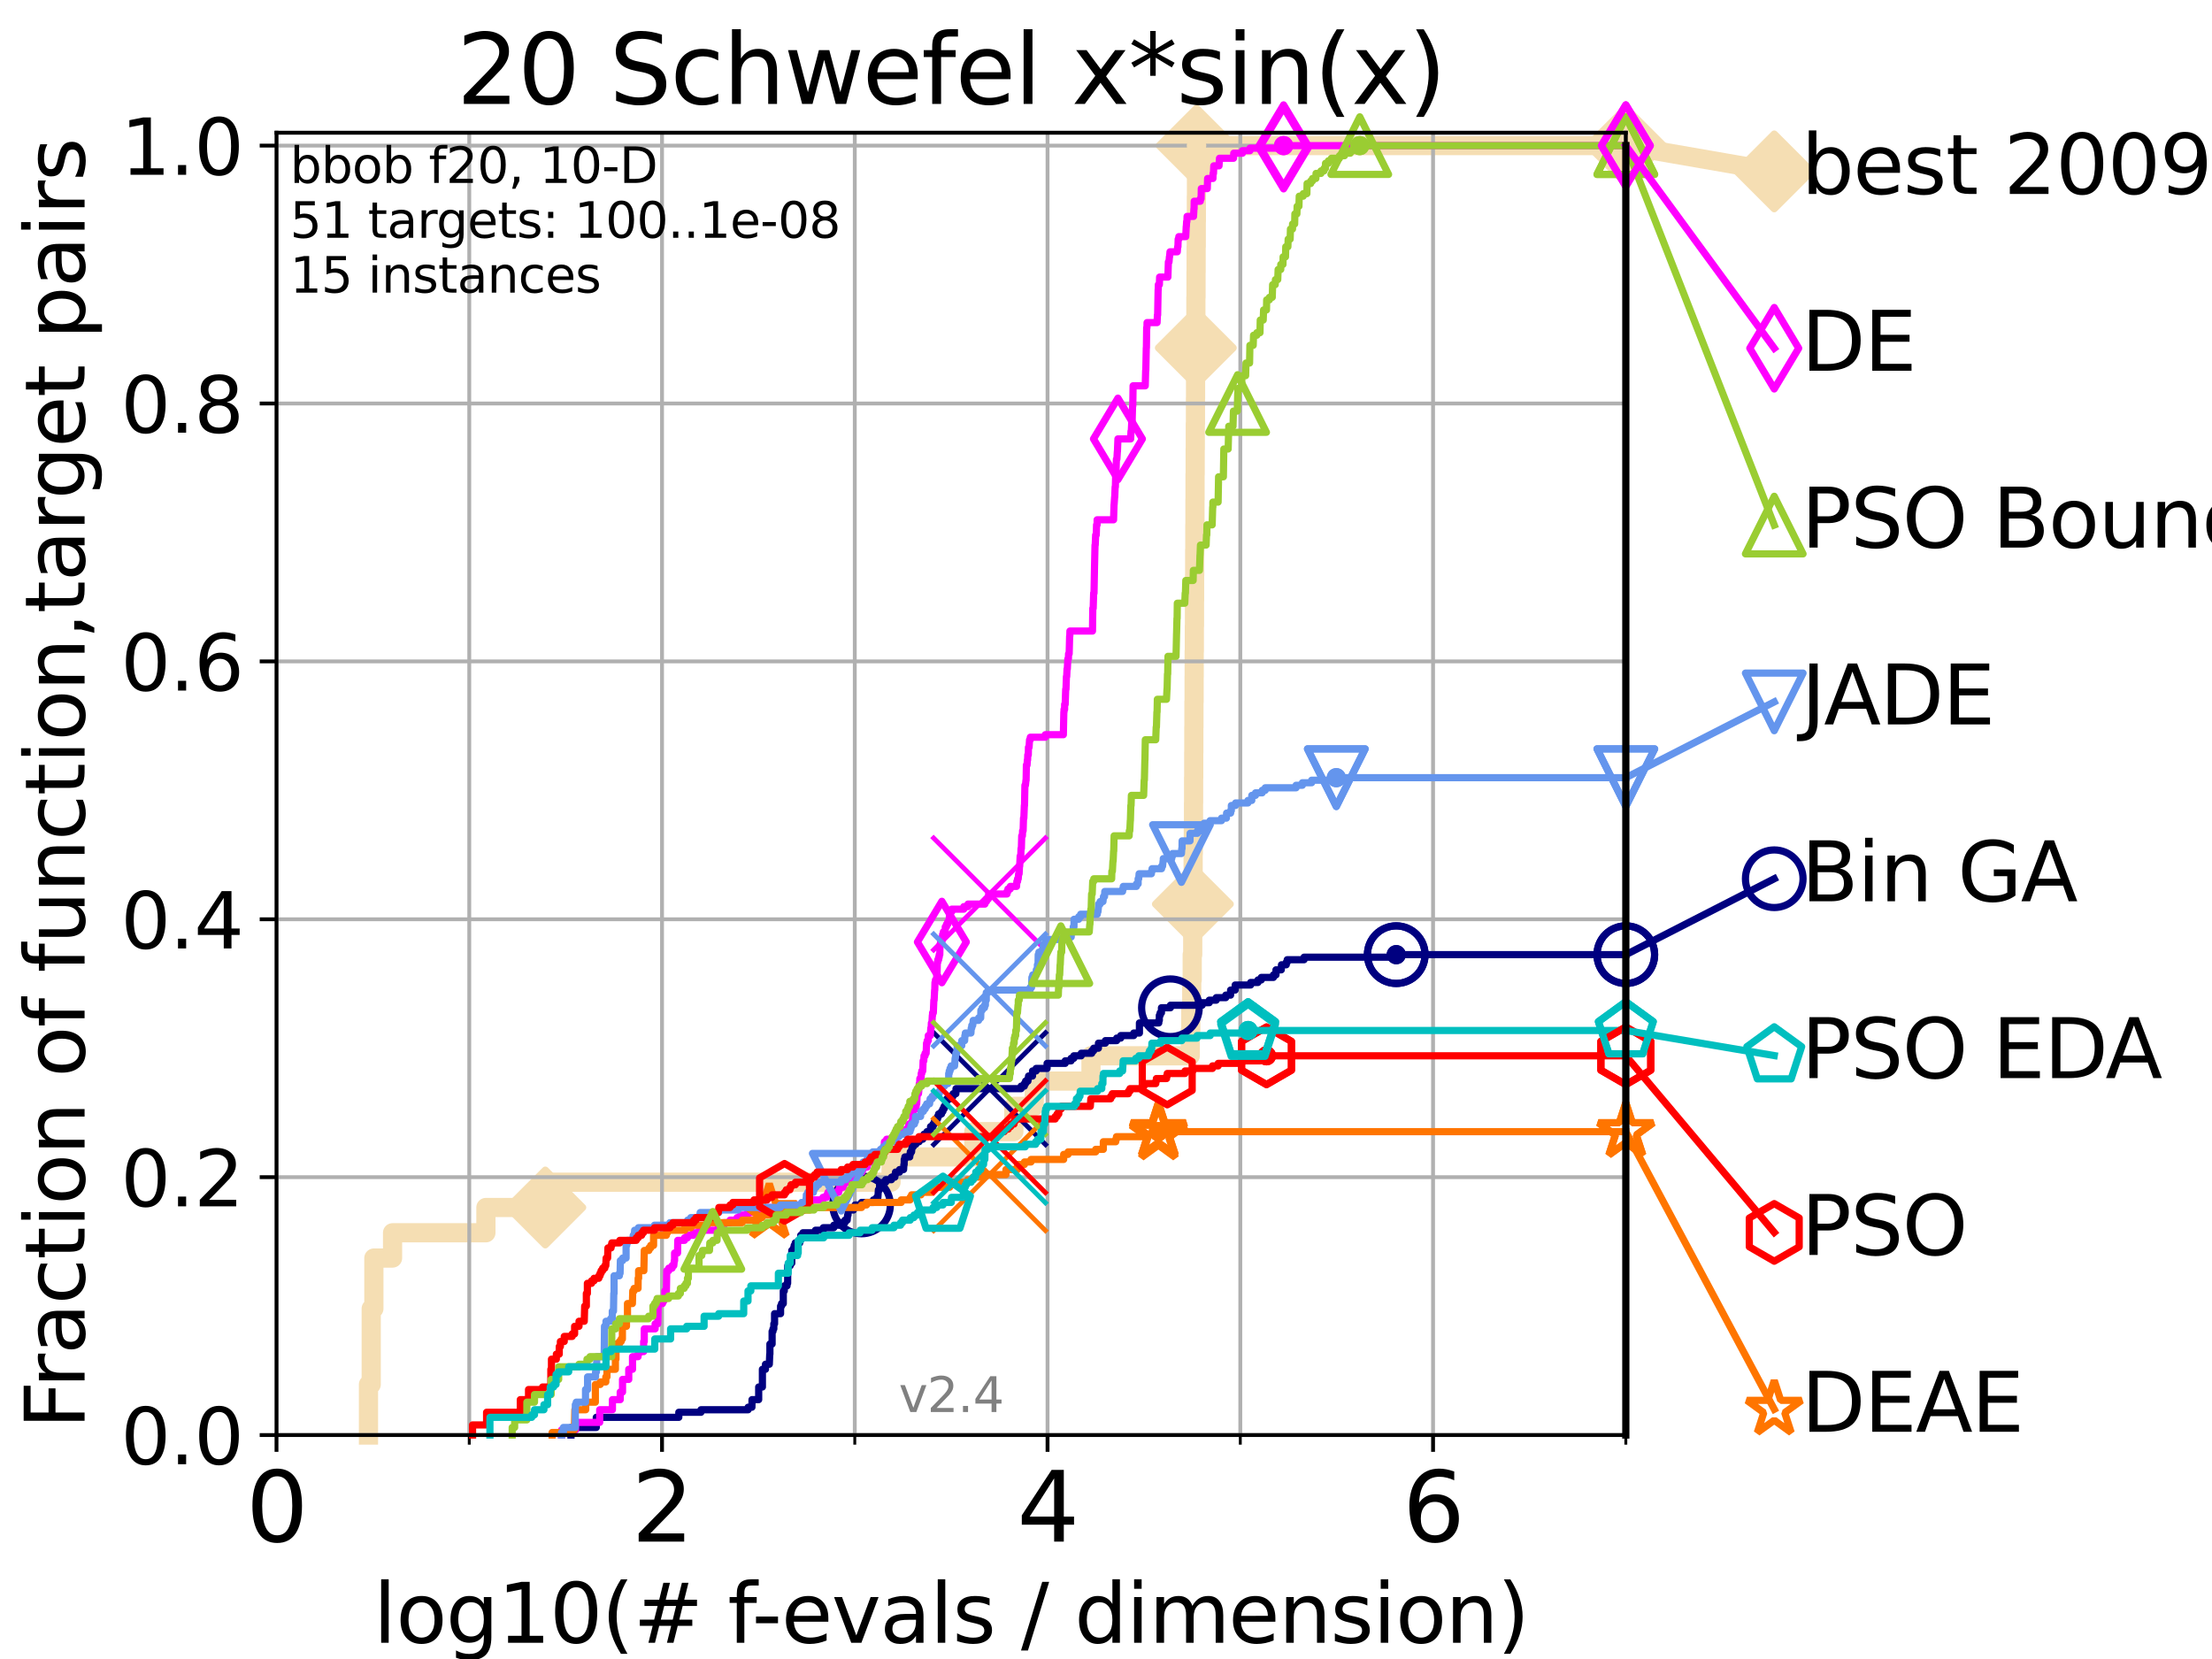 <?xml version="1.0" encoding="utf-8" standalone="no"?>
<!DOCTYPE svg PUBLIC "-//W3C//DTD SVG 1.1//EN"
  "http://www.w3.org/Graphics/SVG/1.1/DTD/svg11.dtd">
<svg height="345.6pt" version="1.1" viewBox="0 0 460.8 345.6" width="460.8pt" xmlns="http://www.w3.org/2000/svg" xmlns:xlink="http://www.w3.org/1999/xlink">
 <defs>
  <style type="text/css">*{stroke-linecap:butt;stroke-linejoin:round;}</style>
 </defs>
 <g id="figure_1">
  <g id="patch_1">
   <path d="M 0 345.6 
L 460.8 345.6 
L 460.8 0 
L 0 0 
z
" style="fill:#ffffff;"/>
  </g>
  <g id="axes_1">
   <g id="patch_2">
    <path d="M 57.6 298.944 
L 338.688 298.944 
L 338.688 27.648 
L 57.6 27.648 
z
" style="fill:#ffffff;"/>
   </g>
   <g id="line2d_1">
    <path d="M 76.759 298.944 
L 76.759 288.41 
L 77.331 288.41 
L 77.331 272.61 
L 77.885 272.61 
L 77.885 262.076 
L 81.776 262.076 
L 81.776 256.809 
L 101.223 256.809 
L 101.223 251.542 
L 113.595 251.542 
L 113.595 246.275 
L 185.626 246.275 
L 185.626 241.009 
L 202.857 241.009 
L 202.857 235.742 
L 211.2 235.742 
L 211.2 230.475 
L 215.446 230.475 
L 215.446 225.208 
L 227.274 225.208 
L 227.274 219.941 
L 247.952 219.941 
L 247.952 214.674 
L 248.064 214.674 
L 248.064 209.407 
L 248.264 209.407 
L 248.264 204.141 
L 248.359 204.141 
L 248.359 198.874 
L 248.464 198.874 
L 248.464 193.607 
L 248.494 193.607 
L 248.494 188.34 
L 248.534 188.34 
L 248.534 183.073 
L 248.551 183.073 
L 248.551 177.806 
L 248.592 177.806 
L 248.592 172.539 
L 248.629 172.539 
L 248.629 167.272 
L 248.651 167.272 
L 248.651 162.006 
L 248.677 162.006 
L 248.677 156.739 
L 248.696 156.739 
L 248.696 151.472 
L 248.719 151.472 
L 248.719 146.205 
L 248.753 146.205 
L 248.753 140.938 
L 248.77 140.938 
L 248.77 135.671 
L 248.801 135.671 
L 248.801 130.404 
L 248.832 130.404 
L 248.832 125.138 
L 248.853 125.138 
L 248.853 119.871 
L 248.874 119.871 
L 248.874 114.604 
L 248.906 114.604 
L 248.906 109.337 
L 248.93 109.337 
L 248.93 104.07 
L 248.948 104.07 
L 248.948 98.803 
L 248.975 98.803 
L 248.975 93.536 
L 249.002 93.536 
L 249.002 88.27 
L 249.036 88.27 
L 249.036 83.003 
L 249.056 83.003 
L 249.056 77.736 
L 249.079 77.736 
L 249.079 72.469 
L 249.11 72.469 
L 249.11 67.202 
L 249.124 67.202 
L 249.124 61.935 
L 249.154 61.935 
L 249.154 56.668 
L 249.175 56.668 
L 249.175 51.402 
L 249.202 51.402 
L 249.202 46.135 
L 249.224 46.135 
L 249.224 40.868 
L 249.245 40.868 
L 249.245 35.601 
L 249.267 35.601 
L 249.267 30.334 
L 338.688 30.334 
" style="fill:none;stroke:#f5deb3;stroke-linecap:square;stroke-width:4;"/>
   </g>
   <g id="line2d_2">
    <defs>
     <path d="M 0 7.778 
L 7.778 0 
L 0 -7.778 
L -7.778 0 
z
" id="m7826b98e63" style="stroke:#f5deb3;stroke-linejoin:miter;stroke-width:1.5;"/>
    </defs>
    <g>
     <use style="fill:#f5deb3;stroke:#f5deb3;stroke-linejoin:miter;stroke-width:1.5;" x="113.595" xlink:href="#m7826b98e63" y="251.542"/>
     <use style="fill:#f5deb3;stroke:#f5deb3;stroke-linejoin:miter;stroke-width:1.5;" x="248.494" xlink:href="#m7826b98e63" y="188.34"/>
     <use style="fill:#f5deb3;stroke:#f5deb3;stroke-linejoin:miter;stroke-width:1.5;" x="249.11" xlink:href="#m7826b98e63" y="72.469"/>
     <use style="fill:#f5deb3;stroke:#f5deb3;stroke-linejoin:miter;stroke-width:1.5;" x="249.267" xlink:href="#m7826b98e63" y="30.334"/>
     <use style="fill:#f5deb3;stroke:#f5deb3;stroke-linejoin:miter;stroke-width:1.5;" x="338.688" xlink:href="#m7826b98e63" y="30.334"/>
    </g>
   </g>
   <g id="line2d_3">
    <path style="fill:none;stroke:#f5deb3;stroke-linecap:square;stroke-width:4;"/>
    <g/>
   </g>
   <g id="line2d_4">
    <path d="M 338.688 30.334 
L 369.608 35.706 
" style="fill:none;stroke:#f5deb3;stroke-linecap:square;stroke-width:4;"/>
    <g>
     <use style="fill:#f5deb3;stroke:#f5deb3;stroke-linejoin:miter;stroke-width:1.5;" x="338.688" xlink:href="#m7826b98e63" y="30.334"/>
     <use style="fill:#f5deb3;stroke:#f5deb3;stroke-linejoin:miter;stroke-width:1.5;" x="369.608" xlink:href="#m7826b98e63" y="35.706"/>
    </g>
   </g>
   <g id="matplotlib.axis_1">
    <g id="xtick_1">
     <g id="line2d_5">
      <path clip-path="url(#pca9671b790)" d="M 57.6 298.944 
L 57.6 27.648 
" style="fill:none;stroke:#b0b0b0;stroke-linecap:square;stroke-width:0.8;"/>
     </g>
     <g id="line2d_6">
      <defs>
       <path d="M 0 0 
L 0 3.5 
" id="md83d849cc4" style="stroke:#000000;stroke-width:0.8;"/>
      </defs>
      <g>
       <use style="stroke:#000000;stroke-width:0.8;" x="57.6" xlink:href="#md83d849cc4" y="298.944"/>
      </g>
     </g>
     <g id="text_1">
      <!-- 0 -->
      <g transform="translate(51.237 321.141)scale(0.2 -0.2)">
       <defs>
        <path d="M 2034 4250 
Q 1547 4250 1301 3770 
Q 1056 3291 1056 2328 
Q 1056 1369 1301 889 
Q 1547 409 2034 409 
Q 2525 409 2770 889 
Q 3016 1369 3016 2328 
Q 3016 3291 2770 3770 
Q 2525 4250 2034 4250 
z
M 2034 4750 
Q 2819 4750 3233 4129 
Q 3647 3509 3647 2328 
Q 3647 1150 3233 529 
Q 2819 -91 2034 -91 
Q 1250 -91 836 529 
Q 422 1150 422 2328 
Q 422 3509 836 4129 
Q 1250 4750 2034 4750 
z
" id="DejaVuSans-30" transform="scale(0.016)"/>
       </defs>
       <use xlink:href="#DejaVuSans-30"/>
      </g>
     </g>
    </g>
    <g id="xtick_2">
     <g id="line2d_7">
      <path clip-path="url(#pca9671b790)" d="M 137.911 298.944 
L 137.911 27.648 
" style="fill:none;stroke:#b0b0b0;stroke-linecap:square;stroke-width:0.8;"/>
     </g>
     <g id="line2d_8">
      <g>
       <use style="stroke:#000000;stroke-width:0.8;" x="137.911" xlink:href="#md83d849cc4" y="298.944"/>
      </g>
     </g>
     <g id="text_2">
      <!-- 2 -->
      <g transform="translate(131.548 321.141)scale(0.2 -0.2)">
       <defs>
        <path d="M 1228 531 
L 3431 531 
L 3431 0 
L 469 0 
L 469 531 
Q 828 903 1448 1529 
Q 2069 2156 2228 2338 
Q 2531 2678 2651 2914 
Q 2772 3150 2772 3378 
Q 2772 3750 2511 3984 
Q 2250 4219 1831 4219 
Q 1534 4219 1204 4116 
Q 875 4013 500 3803 
L 500 4441 
Q 881 4594 1212 4672 
Q 1544 4750 1819 4750 
Q 2544 4750 2975 4387 
Q 3406 4025 3406 3419 
Q 3406 3131 3298 2873 
Q 3191 2616 2906 2266 
Q 2828 2175 2409 1742 
Q 1991 1309 1228 531 
z
" id="DejaVuSans-32" transform="scale(0.016)"/>
       </defs>
       <use xlink:href="#DejaVuSans-32"/>
      </g>
     </g>
    </g>
    <g id="xtick_3">
     <g id="line2d_9">
      <path clip-path="url(#pca9671b790)" d="M 218.222 298.944 
L 218.222 27.648 
" style="fill:none;stroke:#b0b0b0;stroke-linecap:square;stroke-width:0.8;"/>
     </g>
     <g id="line2d_10">
      <g>
       <use style="stroke:#000000;stroke-width:0.8;" x="218.222" xlink:href="#md83d849cc4" y="298.944"/>
      </g>
     </g>
     <g id="text_3">
      <!-- 4 -->
      <g transform="translate(211.859 321.141)scale(0.2 -0.2)">
       <defs>
        <path d="M 2419 4116 
L 825 1625 
L 2419 1625 
L 2419 4116 
z
M 2253 4666 
L 3047 4666 
L 3047 1625 
L 3713 1625 
L 3713 1100 
L 3047 1100 
L 3047 0 
L 2419 0 
L 2419 1100 
L 313 1100 
L 313 1709 
L 2253 4666 
z
" id="DejaVuSans-34" transform="scale(0.016)"/>
       </defs>
       <use xlink:href="#DejaVuSans-34"/>
      </g>
     </g>
    </g>
    <g id="xtick_4">
     <g id="line2d_11">
      <path clip-path="url(#pca9671b790)" d="M 298.533 298.944 
L 298.533 27.648 
" style="fill:none;stroke:#b0b0b0;stroke-linecap:square;stroke-width:0.8;"/>
     </g>
     <g id="line2d_12">
      <g>
       <use style="stroke:#000000;stroke-width:0.8;" x="298.533" xlink:href="#md83d849cc4" y="298.944"/>
      </g>
     </g>
     <g id="text_4">
      <!-- 6 -->
      <g transform="translate(292.17 321.141)scale(0.2 -0.2)">
       <defs>
        <path d="M 2113 2584 
Q 1688 2584 1439 2293 
Q 1191 2003 1191 1497 
Q 1191 994 1439 701 
Q 1688 409 2113 409 
Q 2538 409 2786 701 
Q 3034 994 3034 1497 
Q 3034 2003 2786 2293 
Q 2538 2584 2113 2584 
z
M 3366 4563 
L 3366 3988 
Q 3128 4100 2886 4159 
Q 2644 4219 2406 4219 
Q 1781 4219 1451 3797 
Q 1122 3375 1075 2522 
Q 1259 2794 1537 2939 
Q 1816 3084 2150 3084 
Q 2853 3084 3261 2657 
Q 3669 2231 3669 1497 
Q 3669 778 3244 343 
Q 2819 -91 2113 -91 
Q 1303 -91 875 529 
Q 447 1150 447 2328 
Q 447 3434 972 4092 
Q 1497 4750 2381 4750 
Q 2619 4750 2861 4703 
Q 3103 4656 3366 4563 
z
" id="DejaVuSans-36" transform="scale(0.016)"/>
       </defs>
       <use xlink:href="#DejaVuSans-36"/>
      </g>
     </g>
    </g>
    <g id="xtick_5">
     <g id="line2d_13">
      <path clip-path="url(#pca9671b790)" d="M 97.755 298.944 
L 97.755 27.648 
" style="fill:none;stroke:#b0b0b0;stroke-linecap:square;stroke-width:0.8;"/>
     </g>
     <g id="line2d_14">
      <defs>
       <path d="M 0 0 
L 0 2 
" id="mb48d4394a9" style="stroke:#000000;stroke-width:0.6;"/>
      </defs>
      <g>
       <use style="stroke:#000000;stroke-width:0.6;" x="97.755" xlink:href="#mb48d4394a9" y="298.944"/>
      </g>
     </g>
    </g>
    <g id="xtick_6">
     <g id="line2d_15">
      <path clip-path="url(#pca9671b790)" d="M 178.066 298.944 
L 178.066 27.648 
" style="fill:none;stroke:#b0b0b0;stroke-linecap:square;stroke-width:0.8;"/>
     </g>
     <g id="line2d_16">
      <g>
       <use style="stroke:#000000;stroke-width:0.6;" x="178.066" xlink:href="#mb48d4394a9" y="298.944"/>
      </g>
     </g>
    </g>
    <g id="xtick_7">
     <g id="line2d_17">
      <path clip-path="url(#pca9671b790)" d="M 258.377 298.944 
L 258.377 27.648 
" style="fill:none;stroke:#b0b0b0;stroke-linecap:square;stroke-width:0.8;"/>
     </g>
     <g id="line2d_18">
      <g>
       <use style="stroke:#000000;stroke-width:0.6;" x="258.377" xlink:href="#mb48d4394a9" y="298.944"/>
      </g>
     </g>
    </g>
    <g id="xtick_8">
     <g id="line2d_19">
      <path clip-path="url(#pca9671b790)" d="M 338.688 298.944 
L 338.688 27.648 
" style="fill:none;stroke:#b0b0b0;stroke-linecap:square;stroke-width:0.8;"/>
     </g>
     <g id="line2d_20">
      <g>
       <use style="stroke:#000000;stroke-width:0.6;" x="338.688" xlink:href="#mb48d4394a9" y="298.944"/>
      </g>
     </g>
    </g>
    <g id="text_5">
     <!-- log10(# f-evals / dimension) -->
     <g transform="translate(77.764 342.218)scale(0.17 -0.17)">
      <defs>
       <path d="M 603 4863 
L 1178 4863 
L 1178 0 
L 603 0 
L 603 4863 
z
" id="DejaVuSans-6c" transform="scale(0.016)"/>
       <path d="M 1959 3097 
Q 1497 3097 1228 2736 
Q 959 2375 959 1747 
Q 959 1119 1226 758 
Q 1494 397 1959 397 
Q 2419 397 2687 759 
Q 2956 1122 2956 1747 
Q 2956 2369 2687 2733 
Q 2419 3097 1959 3097 
z
M 1959 3584 
Q 2709 3584 3137 3096 
Q 3566 2609 3566 1747 
Q 3566 888 3137 398 
Q 2709 -91 1959 -91 
Q 1206 -91 779 398 
Q 353 888 353 1747 
Q 353 2609 779 3096 
Q 1206 3584 1959 3584 
z
" id="DejaVuSans-6f" transform="scale(0.016)"/>
       <path d="M 2906 1791 
Q 2906 2416 2648 2759 
Q 2391 3103 1925 3103 
Q 1463 3103 1205 2759 
Q 947 2416 947 1791 
Q 947 1169 1205 825 
Q 1463 481 1925 481 
Q 2391 481 2648 825 
Q 2906 1169 2906 1791 
z
M 3481 434 
Q 3481 -459 3084 -895 
Q 2688 -1331 1869 -1331 
Q 1566 -1331 1297 -1286 
Q 1028 -1241 775 -1147 
L 775 -588 
Q 1028 -725 1275 -790 
Q 1522 -856 1778 -856 
Q 2344 -856 2625 -561 
Q 2906 -266 2906 331 
L 2906 616 
Q 2728 306 2450 153 
Q 2172 0 1784 0 
Q 1141 0 747 490 
Q 353 981 353 1791 
Q 353 2603 747 3093 
Q 1141 3584 1784 3584 
Q 2172 3584 2450 3431 
Q 2728 3278 2906 2969 
L 2906 3500 
L 3481 3500 
L 3481 434 
z
" id="DejaVuSans-67" transform="scale(0.016)"/>
       <path d="M 794 531 
L 1825 531 
L 1825 4091 
L 703 3866 
L 703 4441 
L 1819 4666 
L 2450 4666 
L 2450 531 
L 3481 531 
L 3481 0 
L 794 0 
L 794 531 
z
" id="DejaVuSans-31" transform="scale(0.016)"/>
       <path d="M 1984 4856 
Q 1566 4138 1362 3434 
Q 1159 2731 1159 2009 
Q 1159 1288 1364 580 
Q 1569 -128 1984 -844 
L 1484 -844 
Q 1016 -109 783 600 
Q 550 1309 550 2009 
Q 550 2706 781 3412 
Q 1013 4119 1484 4856 
L 1984 4856 
z
" id="DejaVuSans-28" transform="scale(0.016)"/>
       <path d="M 3272 2816 
L 2363 2816 
L 2100 1772 
L 3016 1772 
L 3272 2816 
z
M 2803 4594 
L 2478 3297 
L 3391 3297 
L 3719 4594 
L 4219 4594 
L 3897 3297 
L 4872 3297 
L 4872 2816 
L 3775 2816 
L 3519 1772 
L 4513 1772 
L 4513 1294 
L 3397 1294 
L 3072 0 
L 2572 0 
L 2894 1294 
L 1978 1294 
L 1656 0 
L 1153 0 
L 1478 1294 
L 494 1294 
L 494 1772 
L 1594 1772 
L 1856 2816 
L 850 2816 
L 850 3297 
L 1978 3297 
L 2297 4594 
L 2803 4594 
z
" id="DejaVuSans-23" transform="scale(0.016)"/>
       <path id="DejaVuSans-20" transform="scale(0.016)"/>
       <path d="M 2375 4863 
L 2375 4384 
L 1825 4384 
Q 1516 4384 1395 4259 
Q 1275 4134 1275 3809 
L 1275 3500 
L 2222 3500 
L 2222 3053 
L 1275 3053 
L 1275 0 
L 697 0 
L 697 3053 
L 147 3053 
L 147 3500 
L 697 3500 
L 697 3744 
Q 697 4328 969 4595 
Q 1241 4863 1831 4863 
L 2375 4863 
z
" id="DejaVuSans-66" transform="scale(0.016)"/>
       <path d="M 313 2009 
L 1997 2009 
L 1997 1497 
L 313 1497 
L 313 2009 
z
" id="DejaVuSans-2d" transform="scale(0.016)"/>
       <path d="M 3597 1894 
L 3597 1613 
L 953 1613 
Q 991 1019 1311 708 
Q 1631 397 2203 397 
Q 2534 397 2845 478 
Q 3156 559 3463 722 
L 3463 178 
Q 3153 47 2828 -22 
Q 2503 -91 2169 -91 
Q 1331 -91 842 396 
Q 353 884 353 1716 
Q 353 2575 817 3079 
Q 1281 3584 2069 3584 
Q 2775 3584 3186 3129 
Q 3597 2675 3597 1894 
z
M 3022 2063 
Q 3016 2534 2758 2815 
Q 2500 3097 2075 3097 
Q 1594 3097 1305 2825 
Q 1016 2553 972 2059 
L 3022 2063 
z
" id="DejaVuSans-65" transform="scale(0.016)"/>
       <path d="M 191 3500 
L 800 3500 
L 1894 563 
L 2988 3500 
L 3597 3500 
L 2284 0 
L 1503 0 
L 191 3500 
z
" id="DejaVuSans-76" transform="scale(0.016)"/>
       <path d="M 2194 1759 
Q 1497 1759 1228 1600 
Q 959 1441 959 1056 
Q 959 750 1161 570 
Q 1363 391 1709 391 
Q 2188 391 2477 730 
Q 2766 1069 2766 1631 
L 2766 1759 
L 2194 1759 
z
M 3341 1997 
L 3341 0 
L 2766 0 
L 2766 531 
Q 2569 213 2275 61 
Q 1981 -91 1556 -91 
Q 1019 -91 701 211 
Q 384 513 384 1019 
Q 384 1609 779 1909 
Q 1175 2209 1959 2209 
L 2766 2209 
L 2766 2266 
Q 2766 2663 2505 2880 
Q 2244 3097 1772 3097 
Q 1472 3097 1187 3025 
Q 903 2953 641 2809 
L 641 3341 
Q 956 3463 1253 3523 
Q 1550 3584 1831 3584 
Q 2591 3584 2966 3190 
Q 3341 2797 3341 1997 
z
" id="DejaVuSans-61" transform="scale(0.016)"/>
       <path d="M 2834 3397 
L 2834 2853 
Q 2591 2978 2328 3040 
Q 2066 3103 1784 3103 
Q 1356 3103 1142 2972 
Q 928 2841 928 2578 
Q 928 2378 1081 2264 
Q 1234 2150 1697 2047 
L 1894 2003 
Q 2506 1872 2764 1633 
Q 3022 1394 3022 966 
Q 3022 478 2636 193 
Q 2250 -91 1575 -91 
Q 1294 -91 989 -36 
Q 684 19 347 128 
L 347 722 
Q 666 556 975 473 
Q 1284 391 1588 391 
Q 1994 391 2212 530 
Q 2431 669 2431 922 
Q 2431 1156 2273 1281 
Q 2116 1406 1581 1522 
L 1381 1569 
Q 847 1681 609 1914 
Q 372 2147 372 2553 
Q 372 3047 722 3315 
Q 1072 3584 1716 3584 
Q 2034 3584 2315 3537 
Q 2597 3491 2834 3397 
z
" id="DejaVuSans-73" transform="scale(0.016)"/>
       <path d="M 1625 4666 
L 2156 4666 
L 531 -594 
L 0 -594 
L 1625 4666 
z
" id="DejaVuSans-2f" transform="scale(0.016)"/>
       <path d="M 2906 2969 
L 2906 4863 
L 3481 4863 
L 3481 0 
L 2906 0 
L 2906 525 
Q 2725 213 2448 61 
Q 2172 -91 1784 -91 
Q 1150 -91 751 415 
Q 353 922 353 1747 
Q 353 2572 751 3078 
Q 1150 3584 1784 3584 
Q 2172 3584 2448 3432 
Q 2725 3281 2906 2969 
z
M 947 1747 
Q 947 1113 1208 752 
Q 1469 391 1925 391 
Q 2381 391 2643 752 
Q 2906 1113 2906 1747 
Q 2906 2381 2643 2742 
Q 2381 3103 1925 3103 
Q 1469 3103 1208 2742 
Q 947 2381 947 1747 
z
" id="DejaVuSans-64" transform="scale(0.016)"/>
       <path d="M 603 3500 
L 1178 3500 
L 1178 0 
L 603 0 
L 603 3500 
z
M 603 4863 
L 1178 4863 
L 1178 4134 
L 603 4134 
L 603 4863 
z
" id="DejaVuSans-69" transform="scale(0.016)"/>
       <path d="M 3328 2828 
Q 3544 3216 3844 3400 
Q 4144 3584 4550 3584 
Q 5097 3584 5394 3201 
Q 5691 2819 5691 2113 
L 5691 0 
L 5113 0 
L 5113 2094 
Q 5113 2597 4934 2840 
Q 4756 3084 4391 3084 
Q 3944 3084 3684 2787 
Q 3425 2491 3425 1978 
L 3425 0 
L 2847 0 
L 2847 2094 
Q 2847 2600 2669 2842 
Q 2491 3084 2119 3084 
Q 1678 3084 1418 2786 
Q 1159 2488 1159 1978 
L 1159 0 
L 581 0 
L 581 3500 
L 1159 3500 
L 1159 2956 
Q 1356 3278 1631 3431 
Q 1906 3584 2284 3584 
Q 2666 3584 2933 3390 
Q 3200 3197 3328 2828 
z
" id="DejaVuSans-6d" transform="scale(0.016)"/>
       <path d="M 3513 2113 
L 3513 0 
L 2938 0 
L 2938 2094 
Q 2938 2591 2744 2837 
Q 2550 3084 2163 3084 
Q 1697 3084 1428 2787 
Q 1159 2491 1159 1978 
L 1159 0 
L 581 0 
L 581 3500 
L 1159 3500 
L 1159 2956 
Q 1366 3272 1645 3428 
Q 1925 3584 2291 3584 
Q 2894 3584 3203 3211 
Q 3513 2838 3513 2113 
z
" id="DejaVuSans-6e" transform="scale(0.016)"/>
       <path d="M 513 4856 
L 1013 4856 
Q 1481 4119 1714 3412 
Q 1947 2706 1947 2009 
Q 1947 1309 1714 600 
Q 1481 -109 1013 -844 
L 513 -844 
Q 928 -128 1133 580 
Q 1338 1288 1338 2009 
Q 1338 2731 1133 3434 
Q 928 4138 513 4856 
z
" id="DejaVuSans-29" transform="scale(0.016)"/>
      </defs>
      <use xlink:href="#DejaVuSans-6c"/>
      <use x="27.783" xlink:href="#DejaVuSans-6f"/>
      <use x="88.965" xlink:href="#DejaVuSans-67"/>
      <use x="152.441" xlink:href="#DejaVuSans-31"/>
      <use x="216.064" xlink:href="#DejaVuSans-30"/>
      <use x="279.688" xlink:href="#DejaVuSans-28"/>
      <use x="318.701" xlink:href="#DejaVuSans-23"/>
      <use x="402.49" xlink:href="#DejaVuSans-20"/>
      <use x="434.277" xlink:href="#DejaVuSans-66"/>
      <use x="463.982" xlink:href="#DejaVuSans-2d"/>
      <use x="500.066" xlink:href="#DejaVuSans-65"/>
      <use x="561.59" xlink:href="#DejaVuSans-76"/>
      <use x="620.77" xlink:href="#DejaVuSans-61"/>
      <use x="682.049" xlink:href="#DejaVuSans-6c"/>
      <use x="709.832" xlink:href="#DejaVuSans-73"/>
      <use x="761.932" xlink:href="#DejaVuSans-20"/>
      <use x="793.719" xlink:href="#DejaVuSans-2f"/>
      <use x="827.41" xlink:href="#DejaVuSans-20"/>
      <use x="859.197" xlink:href="#DejaVuSans-64"/>
      <use x="922.674" xlink:href="#DejaVuSans-69"/>
      <use x="950.457" xlink:href="#DejaVuSans-6d"/>
      <use x="1047.869" xlink:href="#DejaVuSans-65"/>
      <use x="1109.393" xlink:href="#DejaVuSans-6e"/>
      <use x="1172.771" xlink:href="#DejaVuSans-73"/>
      <use x="1224.871" xlink:href="#DejaVuSans-69"/>
      <use x="1252.654" xlink:href="#DejaVuSans-6f"/>
      <use x="1313.836" xlink:href="#DejaVuSans-6e"/>
      <use x="1377.215" xlink:href="#DejaVuSans-29"/>
     </g>
    </g>
   </g>
   <g id="matplotlib.axis_2">
    <g id="ytick_1">
     <g id="line2d_21">
      <path clip-path="url(#pca9671b790)" d="M 57.6 298.944 
L 338.688 298.944 
" style="fill:none;stroke:#b0b0b0;stroke-linecap:square;stroke-width:0.8;"/>
     </g>
     <g id="line2d_22">
      <defs>
       <path d="M 0 0 
L -3.5 0 
" id="mfd711cf3e6" style="stroke:#000000;stroke-width:0.8;"/>
      </defs>
      <g>
       <use style="stroke:#000000;stroke-width:0.8;" x="57.6" xlink:href="#mfd711cf3e6" y="298.944"/>
      </g>
     </g>
     <g id="text_6">
      <!-- 0.0 -->
      <g transform="translate(25.155 305.023)scale(0.16 -0.16)">
       <defs>
        <path d="M 684 794 
L 1344 794 
L 1344 0 
L 684 0 
L 684 794 
z
" id="DejaVuSans-2e" transform="scale(0.016)"/>
       </defs>
       <use xlink:href="#DejaVuSans-30"/>
       <use x="63.623" xlink:href="#DejaVuSans-2e"/>
       <use x="95.41" xlink:href="#DejaVuSans-30"/>
      </g>
     </g>
    </g>
    <g id="ytick_2">
     <g id="line2d_23">
      <path clip-path="url(#pca9671b790)" d="M 57.6 245.222 
L 338.688 245.222 
" style="fill:none;stroke:#b0b0b0;stroke-linecap:square;stroke-width:0.8;"/>
     </g>
     <g id="line2d_24">
      <g>
       <use style="stroke:#000000;stroke-width:0.8;" x="57.6" xlink:href="#mfd711cf3e6" y="245.222"/>
      </g>
     </g>
     <g id="text_7">
      <!-- 0.2 -->
      <g transform="translate(25.155 251.301)scale(0.16 -0.16)">
       <use xlink:href="#DejaVuSans-30"/>
       <use x="63.623" xlink:href="#DejaVuSans-2e"/>
       <use x="95.41" xlink:href="#DejaVuSans-32"/>
      </g>
     </g>
    </g>
    <g id="ytick_3">
     <g id="line2d_25">
      <path clip-path="url(#pca9671b790)" d="M 57.6 191.5 
L 338.688 191.5 
" style="fill:none;stroke:#b0b0b0;stroke-linecap:square;stroke-width:0.8;"/>
     </g>
     <g id="line2d_26">
      <g>
       <use style="stroke:#000000;stroke-width:0.8;" x="57.6" xlink:href="#mfd711cf3e6" y="191.5"/>
      </g>
     </g>
     <g id="text_8">
      <!-- 0.4 -->
      <g transform="translate(25.155 197.579)scale(0.16 -0.16)">
       <use xlink:href="#DejaVuSans-30"/>
       <use x="63.623" xlink:href="#DejaVuSans-2e"/>
       <use x="95.41" xlink:href="#DejaVuSans-34"/>
      </g>
     </g>
    </g>
    <g id="ytick_4">
     <g id="line2d_27">
      <path clip-path="url(#pca9671b790)" d="M 57.6 137.778 
L 338.688 137.778 
" style="fill:none;stroke:#b0b0b0;stroke-linecap:square;stroke-width:0.8;"/>
     </g>
     <g id="line2d_28">
      <g>
       <use style="stroke:#000000;stroke-width:0.8;" x="57.6" xlink:href="#mfd711cf3e6" y="137.778"/>
      </g>
     </g>
     <g id="text_9">
      <!-- 0.6 -->
      <g transform="translate(25.155 143.857)scale(0.16 -0.16)">
       <use xlink:href="#DejaVuSans-30"/>
       <use x="63.623" xlink:href="#DejaVuSans-2e"/>
       <use x="95.41" xlink:href="#DejaVuSans-36"/>
      </g>
     </g>
    </g>
    <g id="ytick_5">
     <g id="line2d_29">
      <path clip-path="url(#pca9671b790)" d="M 57.6 84.056 
L 338.688 84.056 
" style="fill:none;stroke:#b0b0b0;stroke-linecap:square;stroke-width:0.8;"/>
     </g>
     <g id="line2d_30">
      <g>
       <use style="stroke:#000000;stroke-width:0.8;" x="57.6" xlink:href="#mfd711cf3e6" y="84.056"/>
      </g>
     </g>
     <g id="text_10">
      <!-- 0.8 -->
      <g transform="translate(25.155 90.135)scale(0.16 -0.16)">
       <defs>
        <path d="M 2034 2216 
Q 1584 2216 1326 1975 
Q 1069 1734 1069 1313 
Q 1069 891 1326 650 
Q 1584 409 2034 409 
Q 2484 409 2743 651 
Q 3003 894 3003 1313 
Q 3003 1734 2745 1975 
Q 2488 2216 2034 2216 
z
M 1403 2484 
Q 997 2584 770 2862 
Q 544 3141 544 3541 
Q 544 4100 942 4425 
Q 1341 4750 2034 4750 
Q 2731 4750 3128 4425 
Q 3525 4100 3525 3541 
Q 3525 3141 3298 2862 
Q 3072 2584 2669 2484 
Q 3125 2378 3379 2068 
Q 3634 1759 3634 1313 
Q 3634 634 3220 271 
Q 2806 -91 2034 -91 
Q 1263 -91 848 271 
Q 434 634 434 1313 
Q 434 1759 690 2068 
Q 947 2378 1403 2484 
z
M 1172 3481 
Q 1172 3119 1398 2916 
Q 1625 2713 2034 2713 
Q 2441 2713 2670 2916 
Q 2900 3119 2900 3481 
Q 2900 3844 2670 4047 
Q 2441 4250 2034 4250 
Q 1625 4250 1398 4047 
Q 1172 3844 1172 3481 
z
" id="DejaVuSans-38" transform="scale(0.016)"/>
       </defs>
       <use xlink:href="#DejaVuSans-30"/>
       <use x="63.623" xlink:href="#DejaVuSans-2e"/>
       <use x="95.41" xlink:href="#DejaVuSans-38"/>
      </g>
     </g>
    </g>
    <g id="ytick_6">
     <g id="line2d_31">
      <path clip-path="url(#pca9671b790)" d="M 57.6 30.334 
L 338.688 30.334 
" style="fill:none;stroke:#b0b0b0;stroke-linecap:square;stroke-width:0.8;"/>
     </g>
     <g id="line2d_32">
      <g>
       <use style="stroke:#000000;stroke-width:0.8;" x="57.6" xlink:href="#mfd711cf3e6" y="30.334"/>
      </g>
     </g>
     <g id="text_11">
      <!-- 1.0 -->
      <g transform="translate(25.155 36.413)scale(0.16 -0.16)">
       <use xlink:href="#DejaVuSans-31"/>
       <use x="63.623" xlink:href="#DejaVuSans-2e"/>
       <use x="95.41" xlink:href="#DejaVuSans-30"/>
      </g>
     </g>
    </g>
    <g id="text_12">
     <!-- Fraction of function,target pairs -->
     <g transform="translate(17.62 297.681)rotate(-90)scale(0.17 -0.17)">
      <defs>
       <path d="M 628 4666 
L 3309 4666 
L 3309 4134 
L 1259 4134 
L 1259 2759 
L 3109 2759 
L 3109 2228 
L 1259 2228 
L 1259 0 
L 628 0 
L 628 4666 
z
" id="DejaVuSans-46" transform="scale(0.016)"/>
       <path d="M 2631 2963 
Q 2534 3019 2420 3045 
Q 2306 3072 2169 3072 
Q 1681 3072 1420 2755 
Q 1159 2438 1159 1844 
L 1159 0 
L 581 0 
L 581 3500 
L 1159 3500 
L 1159 2956 
Q 1341 3275 1631 3429 
Q 1922 3584 2338 3584 
Q 2397 3584 2469 3576 
Q 2541 3569 2628 3553 
L 2631 2963 
z
" id="DejaVuSans-72" transform="scale(0.016)"/>
       <path d="M 3122 3366 
L 3122 2828 
Q 2878 2963 2633 3030 
Q 2388 3097 2138 3097 
Q 1578 3097 1268 2742 
Q 959 2388 959 1747 
Q 959 1106 1268 751 
Q 1578 397 2138 397 
Q 2388 397 2633 464 
Q 2878 531 3122 666 
L 3122 134 
Q 2881 22 2623 -34 
Q 2366 -91 2075 -91 
Q 1284 -91 818 406 
Q 353 903 353 1747 
Q 353 2603 823 3093 
Q 1294 3584 2113 3584 
Q 2378 3584 2631 3529 
Q 2884 3475 3122 3366 
z
" id="DejaVuSans-63" transform="scale(0.016)"/>
       <path d="M 1172 4494 
L 1172 3500 
L 2356 3500 
L 2356 3053 
L 1172 3053 
L 1172 1153 
Q 1172 725 1289 603 
Q 1406 481 1766 481 
L 2356 481 
L 2356 0 
L 1766 0 
Q 1100 0 847 248 
Q 594 497 594 1153 
L 594 3053 
L 172 3053 
L 172 3500 
L 594 3500 
L 594 4494 
L 1172 4494 
z
" id="DejaVuSans-74" transform="scale(0.016)"/>
       <path d="M 544 1381 
L 544 3500 
L 1119 3500 
L 1119 1403 
Q 1119 906 1312 657 
Q 1506 409 1894 409 
Q 2359 409 2629 706 
Q 2900 1003 2900 1516 
L 2900 3500 
L 3475 3500 
L 3475 0 
L 2900 0 
L 2900 538 
Q 2691 219 2414 64 
Q 2138 -91 1772 -91 
Q 1169 -91 856 284 
Q 544 659 544 1381 
z
M 1991 3584 
L 1991 3584 
z
" id="DejaVuSans-75" transform="scale(0.016)"/>
       <path d="M 750 794 
L 1409 794 
L 1409 256 
L 897 -744 
L 494 -744 
L 750 256 
L 750 794 
z
" id="DejaVuSans-2c" transform="scale(0.016)"/>
       <path d="M 1159 525 
L 1159 -1331 
L 581 -1331 
L 581 3500 
L 1159 3500 
L 1159 2969 
Q 1341 3281 1617 3432 
Q 1894 3584 2278 3584 
Q 2916 3584 3314 3078 
Q 3713 2572 3713 1747 
Q 3713 922 3314 415 
Q 2916 -91 2278 -91 
Q 1894 -91 1617 61 
Q 1341 213 1159 525 
z
M 3116 1747 
Q 3116 2381 2855 2742 
Q 2594 3103 2138 3103 
Q 1681 3103 1420 2742 
Q 1159 2381 1159 1747 
Q 1159 1113 1420 752 
Q 1681 391 2138 391 
Q 2594 391 2855 752 
Q 3116 1113 3116 1747 
z
" id="DejaVuSans-70" transform="scale(0.016)"/>
      </defs>
      <use xlink:href="#DejaVuSans-46"/>
      <use x="50.27" xlink:href="#DejaVuSans-72"/>
      <use x="91.383" xlink:href="#DejaVuSans-61"/>
      <use x="152.662" xlink:href="#DejaVuSans-63"/>
      <use x="207.643" xlink:href="#DejaVuSans-74"/>
      <use x="246.852" xlink:href="#DejaVuSans-69"/>
      <use x="274.635" xlink:href="#DejaVuSans-6f"/>
      <use x="335.816" xlink:href="#DejaVuSans-6e"/>
      <use x="399.195" xlink:href="#DejaVuSans-20"/>
      <use x="430.982" xlink:href="#DejaVuSans-6f"/>
      <use x="492.164" xlink:href="#DejaVuSans-66"/>
      <use x="527.369" xlink:href="#DejaVuSans-20"/>
      <use x="559.156" xlink:href="#DejaVuSans-66"/>
      <use x="594.361" xlink:href="#DejaVuSans-75"/>
      <use x="657.74" xlink:href="#DejaVuSans-6e"/>
      <use x="721.119" xlink:href="#DejaVuSans-63"/>
      <use x="776.1" xlink:href="#DejaVuSans-74"/>
      <use x="815.309" xlink:href="#DejaVuSans-69"/>
      <use x="843.092" xlink:href="#DejaVuSans-6f"/>
      <use x="904.273" xlink:href="#DejaVuSans-6e"/>
      <use x="967.652" xlink:href="#DejaVuSans-2c"/>
      <use x="999.439" xlink:href="#DejaVuSans-74"/>
      <use x="1038.648" xlink:href="#DejaVuSans-61"/>
      <use x="1099.928" xlink:href="#DejaVuSans-72"/>
      <use x="1139.291" xlink:href="#DejaVuSans-67"/>
      <use x="1202.768" xlink:href="#DejaVuSans-65"/>
      <use x="1264.291" xlink:href="#DejaVuSans-74"/>
      <use x="1303.5" xlink:href="#DejaVuSans-20"/>
      <use x="1335.287" xlink:href="#DejaVuSans-70"/>
      <use x="1398.764" xlink:href="#DejaVuSans-61"/>
      <use x="1460.043" xlink:href="#DejaVuSans-69"/>
      <use x="1487.826" xlink:href="#DejaVuSans-72"/>
      <use x="1528.939" xlink:href="#DejaVuSans-73"/>
     </g>
    </g>
   </g>
   <g id="line2d_33">
    <defs>
     <path d="M 0 1.5 
C 0.398 1.5 0.779 1.342 1.061 1.061 
C 1.342 0.779 1.5 0.398 1.5 0 
C 1.5 -0.398 1.342 -0.779 1.061 -1.061 
C 0.779 -1.342 0.398 -1.5 0 -1.5 
C -0.398 -1.5 -0.779 -1.342 -1.061 -1.061 
C -1.342 -0.779 -1.5 -0.398 -1.5 0 
C -1.5 0.398 -1.342 0.779 -1.061 1.061 
C -0.779 1.342 -0.398 1.5 0 1.5 
z
" id="m86661ac9dd" style="stroke:#f5deb3;"/>
    </defs>
    <g>
     <use style="fill:#f5deb3;stroke:#f5deb3;" x="249.267" xlink:href="#m86661ac9dd" y="30.334"/>
     <use style="fill:#f5deb3;stroke:#f5deb3;" x="249.267" xlink:href="#m86661ac9dd" y="30.334"/>
    </g>
   </g>
   <g id="line2d_34">
    <defs>
     <path d="M 0 1.5 
C 0.398 1.5 0.779 1.342 1.061 1.061 
C 1.342 0.779 1.5 0.398 1.5 0 
C 1.5 -0.398 1.342 -0.779 1.061 -1.061 
C 0.779 -1.342 0.398 -1.5 0 -1.5 
C -0.398 -1.5 -0.779 -1.342 -1.061 -1.061 
C -1.342 -0.779 -1.5 -0.398 -1.5 0 
C -1.5 0.398 -1.342 0.779 -1.061 1.061 
C -0.779 1.342 -0.398 1.5 0 1.5 
z
" id="m31404201c8" style="stroke:#000080;"/>
    </defs>
    <g>
     <use style="fill:#000080;stroke:#000080;" x="290.863" xlink:href="#m31404201c8" y="198.874"/>
     <use style="fill:#000080;stroke:#000080;" x="290.863" xlink:href="#m31404201c8" y="198.874"/>
    </g>
   </g>
   <g id="line2d_35">
    <path d="M 118.943 298.944 
L 118.943 297.364 
L 124.216 297.364 
L 124.216 295.257 
L 141.407 295.257 
L 141.407 294.204 
L 146.02 294.204 
L 146.02 293.677 
L 155.848 293.677 
L 155.848 293.15 
L 156.64 293.15 
L 156.658 291.57 
L 158.048 291.57 
L 158.048 288.937 
L 158.822 288.937 
L 158.822 285.25 
L 159.462 285.25 
L 159.462 284.197 
L 160.264 284.197 
L 160.351 282.09 
L 160.385 282.09 
L 160.385 279.983 
L 160.845 279.983 
L 160.845 277.35 
L 161.022 277.35 
L 161.022 276.823 
L 161.201 276.823 
L 161.201 275.77 
L 161.357 275.77 
L 161.357 273.663 
L 162.607 273.663 
L 162.607 272.083 
L 162.809 272.083 
L 162.809 271.556 
L 163.173 271.556 
L 163.173 268.923 
L 163.385 268.923 
L 163.385 267.87 
L 163.946 267.87 
L 163.946 267.343 
L 164.079 267.343 
L 164.106 263.656 
L 164.619 263.656 
L 164.619 263.129 
L 164.944 263.129 
L 164.944 260.496 
L 165.303 260.496 
L 165.303 259.969 
L 165.444 259.969 
L 165.444 259.443 
L 165.662 259.443 
L 165.662 258.916 
L 166.602 258.916 
L 166.602 258.389 
L 166.803 258.389 
L 166.803 257.336 
L 167.259 257.336 
L 167.259 256.809 
L 169.87 256.809 
L 169.87 256.282 
L 171.501 256.282 
L 171.501 255.756 
L 173.695 255.756 
L 173.695 255.229 
L 175.283 255.229 
L 175.283 254.702 
L 176.016 254.702 
L 176.016 254.176 
L 176.485 254.176 
L 176.572 253.122 
L 176.665 253.122 
L 176.677 252.069 
L 177.787 252.069 
L 177.787 251.542 
L 178.136 251.542 
L 178.136 251.016 
L 179.476 251.016 
L 179.476 250.489 
L 181.949 250.489 
L 181.949 249.962 
L 182.634 249.962 
L 182.634 249.436 
L 182.88 249.436 
L 182.986 247.855 
L 183.229 247.855 
L 183.235 246.802 
L 183.96 246.802 
L 183.96 246.275 
L 184.512 246.275 
L 184.512 245.749 
L 185.713 245.749 
L 185.713 245.222 
L 186.408 245.222 
L 186.408 244.695 
L 186.547 244.695 
L 186.547 244.169 
L 187.4 244.169 
L 187.4 243.642 
L 188.235 243.642 
L 188.299 242.589 
L 188.353 242.589 
L 188.365 241.535 
L 188.505 241.535 
L 188.505 241.009 
L 189.517 241.009 
L 189.517 240.482 
L 189.628 240.482 
L 189.628 239.955 
L 189.898 239.955 
L 189.976 238.902 
L 190.25 238.902 
L 190.25 238.375 
L 190.79 238.375 
L 190.79 237.848 
L 191.471 237.848 
L 191.471 237.322 
L 192.23 237.322 
L 192.23 236.795 
L 192.502 236.795 
L 192.502 236.268 
L 193.105 236.268 
L 193.105 235.742 
L 193.834 235.742 
L 193.85 234.688 
L 194.366 234.688 
L 194.366 234.162 
L 194.648 234.162 
L 194.648 233.635 
L 194.999 233.635 
L 194.999 233.108 
L 195.311 233.108 
L 195.311 232.582 
L 195.522 232.582 
L 195.522 232.055 
L 196.139 232.055 
L 196.139 231.528 
L 196.424 231.528 
L 196.424 231.001 
L 196.676 231.001 
L 196.676 230.475 
L 196.994 230.475 
L 197.02 229.421 
L 197.242 229.421 
L 197.242 228.895 
L 198.103 228.895 
L 198.103 228.368 
L 198.548 228.368 
L 198.548 227.841 
L 199.128 227.841 
L 199.153 226.788 
L 212.72 226.788 
L 212.72 226.261 
L 213.39 226.261 
L 213.39 225.735 
L 213.651 225.735 
L 213.651 225.208 
L 214.14 225.208 
L 214.14 224.681 
L 214.268 224.681 
L 214.268 224.155 
L 215.092 224.155 
L 215.092 223.101 
L 215.845 223.101 
L 215.845 222.575 
L 218.127 222.575 
L 218.127 221.521 
L 221.899 221.521 
L 221.899 220.994 
L 223.128 220.994 
L 223.128 220.468 
L 223.696 220.468 
L 223.696 219.941 
L 225.237 219.941 
L 225.237 219.414 
L 227.434 219.414 
L 227.434 218.888 
L 227.835 218.888 
L 227.835 218.361 
L 228.822 218.361 
L 228.827 217.308 
L 230.273 217.308 
L 230.273 216.781 
L 232.629 216.781 
L 232.629 216.254 
L 233.467 216.254 
L 233.467 215.728 
L 236.176 215.728 
L 236.176 215.201 
L 237.364 215.201 
L 237.364 213.094 
L 241.395 213.094 
L 241.395 212.567 
L 241.508 212.567 
L 241.508 211.514 
L 241.682 211.514 
L 241.682 210.987 
L 241.951 210.987 
L 241.951 209.934 
L 243.819 209.934 
L 243.819 209.407 
L 250.436 209.407 
L 250.436 208.881 
L 251.913 208.881 
L 251.913 208.354 
L 253.367 208.354 
L 253.367 207.827 
L 255.346 207.827 
L 255.346 207.301 
L 256.355 207.301 
L 256.355 206.247 
L 257.309 206.247 
L 257.309 205.194 
L 260.525 205.194 
L 260.525 204.667 
L 262.058 204.667 
L 262.058 204.141 
L 262.751 204.141 
L 262.751 203.614 
L 265.277 203.614 
L 265.277 203.087 
L 265.811 203.087 
L 265.811 202.034 
L 266.916 202.034 
L 266.956 200.98 
L 267.954 200.98 
L 267.954 200.454 
L 268.152 200.454 
L 268.152 199.927 
L 271.662 199.927 
L 271.662 199.4 
L 290.863 199.4 
L 290.863 198.874 
L 338.688 198.874 
L 338.688 198.874 
" style="fill:none;stroke:#000080;stroke-linecap:square;stroke-width:1.5;"/>
   </g>
   <g id="line2d_36">
    <defs>
     <path d="M 0 6 
C 1.591 6 3.117 5.368 4.243 4.243 
C 5.368 3.117 6 1.591 6 0 
C 6 -1.591 5.368 -3.117 4.243 -4.243 
C 3.117 -5.368 1.591 -6 0 -6 
C -1.591 -6 -3.117 -5.368 -4.243 -4.243 
C -5.368 -3.117 -6 -1.591 -6 0 
C -6 1.591 -5.368 3.117 -4.243 4.243 
C -3.117 5.368 -1.591 6 0 6 
z
" id="md164aa4955" style="stroke:#000080;stroke-width:1.5;"/>
    </defs>
    <g>
     <use style="fill-opacity:0;stroke:#000080;stroke-width:1.5;" x="179.476" xlink:href="#md164aa4955" y="251.016"/>
     <use style="fill-opacity:0;stroke:#000080;stroke-width:1.5;" x="243.819" xlink:href="#md164aa4955" y="209.934"/>
     <use style="fill-opacity:0;stroke:#000080;stroke-width:1.5;" x="290.863" xlink:href="#md164aa4955" y="198.874"/>
     <use style="fill-opacity:0;stroke:#000080;stroke-width:1.5;" x="290.863" xlink:href="#md164aa4955" y="198.874"/>
     <use style="fill-opacity:0;stroke:#000080;stroke-width:1.5;" x="338.688" xlink:href="#md164aa4955" y="198.874"/>
    </g>
   </g>
   <g id="line2d_37">
    <path style="fill:none;stroke:#000080;stroke-linecap:square;stroke-width:1.5;"/>
    <g/>
   </g>
   <g id="line2d_38">
    <path clip-path="url(#pca9671b790)" d="M 206.156 226.788 
" style="fill:none;stroke:#000080;stroke-linecap:square;stroke-width:1.5;"/>
    <defs>
     <path d="M -12 12 
L 12 -12 
M -12 -12 
L 12 12 
" id="ma2e78e2946" style="stroke:#000080;"/>
    </defs>
    <g clip-path="url(#pca9671b790)">
     <use style="fill:#000080;stroke:#000080;" x="206.156" xlink:href="#ma2e78e2946" y="226.788"/>
    </g>
   </g>
   <g id="line2d_39">
    <defs>
     <path d="M 0 1.5 
C 0.398 1.5 0.779 1.342 1.061 1.061 
C 1.342 0.779 1.5 0.398 1.5 0 
C 1.5 -0.398 1.342 -0.779 1.061 -1.061 
C 0.779 -1.342 0.398 -1.5 0 -1.5 
C -0.398 -1.5 -0.779 -1.342 -1.061 -1.061 
C -1.342 -0.779 -1.5 -0.398 -1.5 0 
C -1.5 0.398 -1.342 0.779 -1.061 1.061 
C -0.779 1.342 -0.398 1.5 0 1.5 
z
" id="m40299f237c" style="stroke:#ff00ff;"/>
    </defs>
    <g>
     <use style="fill:#ff00ff;stroke:#ff00ff;" x="267.396" xlink:href="#m40299f237c" y="30.334"/>
     <use style="fill:#ff00ff;stroke:#ff00ff;" x="267.396" xlink:href="#m40299f237c" y="30.334"/>
    </g>
   </g>
   <g id="line2d_40">
    <path d="M 116.972 298.944 
L 116.972 297.891 
L 119.899 297.891 
L 119.899 296.311 
L 124.928 296.311 
L 124.928 293.677 
L 127.58 293.677 
L 127.58 291.57 
L 129.205 291.57 
L 129.205 289.99 
L 129.686 289.99 
L 129.686 287.357 
L 130.979 287.357 
L 130.979 285.25 
L 131.765 285.25 
L 131.765 282.617 
L 132.917 282.617 
L 132.917 282.09 
L 133.056 282.09 
L 133.056 281.563 
L 134.085 281.563 
L 134.085 279.457 
L 134.214 279.457 
L 134.214 276.823 
L 136.476 276.823 
L 136.476 275.77 
L 137.035 275.77 
L 137.126 271.556 
L 138.015 271.556 
L 138.015 271.03 
L 138.29 271.03 
L 138.29 270.503 
L 138.494 270.503 
L 138.494 268.923 
L 138.828 268.923 
L 138.894 264.709 
L 139.317 264.709 
L 139.317 264.183 
L 140.011 264.183 
L 140.011 263.656 
L 140.363 263.656 
L 140.469 262.603 
L 140.529 262.603 
L 140.529 261.023 
L 141.148 261.023 
L 141.192 258.389 
L 142.593 258.389 
L 142.593 257.862 
L 143.222 257.862 
L 143.222 257.336 
L 144.427 257.336 
L 144.427 256.809 
L 145.722 256.809 
L 145.722 256.282 
L 149.602 256.282 
L 149.602 255.756 
L 150.7 255.756 
L 150.7 255.229 
L 150.841 255.229 
L 150.841 254.702 
L 152.099 254.702 
L 152.099 254.176 
L 153.545 254.176 
L 153.545 253.649 
L 154.277 253.649 
L 154.277 253.122 
L 155.717 253.122 
L 155.717 252.596 
L 157.266 252.596 
L 157.266 252.069 
L 159.848 252.069 
L 159.848 251.542 
L 163.753 251.542 
L 163.753 251.016 
L 168.597 251.016 
L 168.597 250.489 
L 168.871 250.489 
L 168.871 249.962 
L 171.43 249.962 
L 171.43 249.436 
L 172.218 249.436 
L 172.218 248.909 
L 172.482 248.909 
L 172.482 248.382 
L 174.714 248.382 
L 174.714 247.855 
L 174.873 247.855 
L 174.873 247.329 
L 175.652 247.329 
L 175.652 246.802 
L 175.841 246.802 
L 175.841 246.275 
L 176.519 246.275 
L 176.519 245.749 
L 177.632 245.749 
L 177.632 245.222 
L 177.893 245.222 
L 177.893 244.695 
L 178.42 244.695 
L 178.42 244.169 
L 179.572 244.169 
L 179.572 243.642 
L 179.817 243.642 
L 179.817 243.115 
L 180.664 243.115 
L 180.664 242.589 
L 180.809 242.589 
L 180.809 242.062 
L 181.321 242.062 
L 181.321 241.535 
L 181.708 241.535 
L 181.749 240.482 
L 182.93 240.482 
L 182.93 239.955 
L 184.024 239.955 
L 184.059 238.902 
L 184.186 238.902 
L 184.244 237.848 
L 184.705 237.848 
L 184.705 237.322 
L 186.657 237.322 
L 186.749 236.268 
L 187.037 236.268 
L 187.037 235.742 
L 188.755 235.742 
L 188.755 235.215 
L 189.31 235.215 
L 189.31 234.162 
L 189.938 234.162 
L 189.938 233.635 
L 190.074 233.635 
L 190.111 232.055 
L 190.2 232.055 
L 190.202 231.001 
L 190.837 231.001 
L 190.863 229.948 
L 190.965 229.948 
L 191.068 227.841 
L 191.339 227.841 
L 191.442 226.788 
L 191.457 226.788 
L 191.497 225.735 
L 191.582 225.735 
L 191.623 224.681 
L 191.902 224.681 
L 191.902 223.628 
L 192.024 223.628 
L 192.024 223.101 
L 192.226 223.101 
L 192.304 220.994 
L 192.442 220.994 
L 192.49 219.941 
L 192.707 219.941 
L 192.707 219.414 
L 192.933 219.414 
L 193.016 217.308 
L 193.153 217.308 
L 193.153 216.781 
L 193.377 216.781 
L 193.377 215.728 
L 193.802 215.728 
L 193.907 214.148 
L 193.979 214.148 
L 194.023 213.094 
L 194.131 213.094 
L 194.224 211.514 
L 194.272 211.514 
L 194.272 210.987 
L 194.429 210.987 
L 194.54 208.354 
L 194.596 208.354 
L 194.702 206.247 
L 194.731 206.247 
L 194.771 204.667 
L 194.873 204.667 
L 194.873 204.141 
L 195.081 204.141 
L 195.152 203.087 
L 195.203 203.087 
L 195.26 200.454 
L 195.359 200.454 
L 195.359 199.927 
L 195.533 199.927 
L 195.533 199.4 
L 195.656 199.4 
L 195.656 198.874 
L 195.776 198.874 
L 195.818 196.767 
L 195.932 196.767 
L 195.932 196.24 
L 196.209 196.24 
L 196.282 195.187 
L 196.365 195.187 
L 196.365 194.66 
L 196.515 194.66 
L 196.515 194.133 
L 196.914 194.133 
L 196.914 193.08 
L 197.17 193.08 
L 197.17 192.553 
L 197.43 192.553 
L 197.43 192.027 
L 197.685 192.027 
L 197.777 190.973 
L 197.914 190.973 
L 198.023 189.92 
L 198.272 189.92 
L 198.272 189.393 
L 200.771 189.393 
L 200.771 188.867 
L 201.647 188.867 
L 201.647 188.34 
L 205.166 188.34 
L 205.166 187.813 
L 205.495 187.813 
L 205.495 187.287 
L 205.888 187.287 
L 205.959 186.233 
L 209.774 186.233 
L 209.774 185.706 
L 209.975 185.706 
L 209.975 185.18 
L 210.458 185.18 
L 210.458 184.653 
L 211.765 184.653 
L 211.831 183.6 
L 211.981 183.6 
L 211.981 183.073 
L 212.114 183.073 
L 212.199 182.02 
L 212.299 182.02 
L 212.379 180.44 
L 212.421 180.44 
L 212.519 178.333 
L 212.643 178.333 
L 212.701 176.753 
L 212.77 176.753 
L 212.843 174.119 
L 212.985 174.119 
L 213.025 173.066 
L 213.136 173.066 
L 213.217 170.433 
L 213.288 170.433 
L 213.391 167.799 
L 213.426 167.799 
L 213.506 163.586 
L 213.619 163.586 
L 213.727 162.532 
L 213.758 162.532 
L 213.816 159.372 
L 213.956 159.372 
L 214.013 158.319 
L 214.067 158.319 
L 214.102 157.265 
L 214.214 157.265 
L 214.243 155.685 
L 214.376 155.685 
L 214.472 154.105 
L 214.634 154.105 
L 214.634 153.579 
L 217.745 153.579 
L 217.745 153.052 
L 221.517 153.052 
L 221.619 148.312 
L 221.655 148.312 
L 221.655 147.785 
L 221.779 147.785 
L 221.779 146.732 
L 221.896 146.732 
L 222.006 143.572 
L 222.065 143.572 
L 222.156 140.938 
L 222.212 140.938 
L 222.282 139.358 
L 222.34 139.358 
L 222.447 137.251 
L 222.568 137.251 
L 222.602 136.198 
L 222.726 136.198 
L 222.825 132.511 
L 222.858 132.511 
L 222.885 131.458 
L 227.583 131.458 
L 227.65 126.718 
L 227.732 126.718 
L 227.827 123.558 
L 227.904 123.558 
L 228.014 117.764 
L 228.017 117.764 
L 228.111 113.55 
L 228.157 113.55 
L 228.245 111.444 
L 228.371 111.444 
L 228.434 109.337 
L 228.55 109.337 
L 228.55 108.284 
L 231.976 108.284 
L 232.075 105.124 
L 232.091 105.124 
L 232.198 103.543 
L 232.22 103.543 
L 232.304 101.437 
L 232.353 101.437 
L 232.446 97.75 
L 232.501 97.75 
L 232.57 95.643 
L 232.668 95.643 
L 232.763 94.063 
L 232.781 94.063 
L 232.887 91.43 
L 235.537 91.43 
L 235.608 89.85 
L 235.67 89.85 
L 235.773 87.743 
L 235.845 87.743 
L 235.931 84.583 
L 235.975 84.583 
L 236.043 80.369 
L 238.577 80.369 
L 238.662 77.209 
L 238.693 77.209 
L 238.793 72.469 
L 238.815 72.469 
L 238.873 68.255 
L 238.929 68.255 
L 238.953 67.202 
L 241.041 67.202 
L 241.11 65.622 
L 241.157 65.622 
L 241.258 60.355 
L 241.279 60.355 
L 241.303 59.302 
L 241.519 59.302 
L 241.567 57.722 
L 243.29 57.722 
L 243.396 54.562 
L 243.527 54.562 
L 243.61 53.508 
L 243.643 53.508 
L 243.734 52.455 
L 245.247 52.455 
L 245.327 51.402 
L 245.384 51.402 
L 245.434 49.821 
L 245.574 49.821 
L 245.574 49.295 
L 247.008 49.295 
L 247.114 47.188 
L 247.136 47.188 
L 247.2 46.135 
L 247.253 46.135 
L 247.292 45.081 
L 248.634 45.081 
L 248.72 43.501 
L 248.748 43.501 
L 248.773 41.921 
L 250.042 41.921 
L 250.042 41.395 
L 250.211 41.395 
L 250.253 39.288 
L 251.498 39.288 
L 251.569 37.181 
L 252.676 37.181 
L 252.703 36.128 
L 252.79 36.128 
L 252.854 34.548 
L 253.945 34.548 
L 254.042 32.968 
L 256.963 32.968 
L 257.014 31.914 
L 258.824 31.914 
L 258.824 31.387 
L 260.394 31.387 
L 260.394 30.861 
L 267.396 30.861 
L 267.396 30.334 
L 338.688 30.334 
L 338.688 30.334 
" style="fill:none;stroke:#ff00ff;stroke-linecap:square;stroke-width:1.5;"/>
   </g>
   <g id="line2d_41">
    <defs>
     <path d="M 0 8.485 
L 5.091 0 
L 0 -8.485 
L -5.091 0 
z
" id="ma8c65a6d9b" style="stroke:#ff00ff;stroke-linejoin:miter;stroke-width:1.5;"/>
    </defs>
    <g>
     <use style="fill-opacity:0;stroke:#ff00ff;stroke-linejoin:miter;stroke-width:1.5;" x="196.209" xlink:href="#ma8c65a6d9b" y="196.24"/>
     <use style="fill-opacity:0;stroke:#ff00ff;stroke-linejoin:miter;stroke-width:1.5;" x="232.887" xlink:href="#ma8c65a6d9b" y="91.43"/>
     <use style="fill-opacity:0;stroke:#ff00ff;stroke-linejoin:miter;stroke-width:1.5;" x="267.396" xlink:href="#ma8c65a6d9b" y="30.861"/>
     <use style="fill-opacity:0;stroke:#ff00ff;stroke-linejoin:miter;stroke-width:1.5;" x="267.396" xlink:href="#ma8c65a6d9b" y="30.334"/>
     <use style="fill-opacity:0;stroke:#ff00ff;stroke-linejoin:miter;stroke-width:1.5;" x="338.688" xlink:href="#ma8c65a6d9b" y="30.334"/>
    </g>
   </g>
   <g id="line2d_42">
    <path style="fill:none;stroke:#ff00ff;stroke-linecap:square;stroke-width:1.5;"/>
    <g/>
   </g>
   <g id="line2d_43">
    <path clip-path="url(#pca9671b790)" d="M 206.134 186.233 
" style="fill:none;stroke:#ff00ff;stroke-linecap:square;stroke-width:1.5;"/>
    <defs>
     <path d="M -12 12 
L 12 -12 
M -12 -12 
L 12 12 
" id="mdcc0abfff6" style="stroke:#ff00ff;"/>
    </defs>
    <g clip-path="url(#pca9671b790)">
     <use style="fill:#ff00ff;stroke:#ff00ff;" x="206.134" xlink:href="#mdcc0abfff6" y="186.233"/>
    </g>
   </g>
   <g id="line2d_44">
    <defs>
     <path d="M 0 1.5 
C 0.398 1.5 0.779 1.342 1.061 1.061 
C 1.342 0.779 1.5 0.398 1.5 0 
C 1.5 -0.398 1.342 -0.779 1.061 -1.061 
C 0.779 -1.342 0.398 -1.5 0 -1.5 
C -0.398 -1.5 -0.779 -1.342 -1.061 -1.061 
C -1.342 -0.779 -1.5 -0.398 -1.5 0 
C -1.5 0.398 -1.342 0.779 -1.061 1.061 
C -0.779 1.342 -0.398 1.5 0 1.5 
z
" id="m213d187b54" style="stroke:#ff7500;"/>
    </defs>
    <g>
     <use style="fill:#ff7500;stroke:#ff7500;" x="241.312" xlink:href="#m213d187b54" y="235.742"/>
     <use style="fill:#ff7500;stroke:#ff7500;" x="241.312" xlink:href="#m213d187b54" y="235.742"/>
    </g>
   </g>
   <g id="line2d_45">
    <path d="M 115.012 298.944 
L 115.012 298.417 
L 118.943 298.417 
L 118.943 297.891 
L 119.652 297.891 
L 119.752 293.677 
L 122.018 293.677 
L 122.018 292.097 
L 124.024 292.097 
L 124.024 288.41 
L 125.038 288.41 
L 125.038 287.884 
L 126.202 287.884 
L 126.202 286.83 
L 126.44 286.83 
L 126.44 285.25 
L 128.199 285.25 
L 128.199 283.143 
L 128.321 283.143 
L 128.321 279.983 
L 129.031 279.983 
L 129.031 279.457 
L 129.405 279.457 
L 129.405 278.93 
L 129.658 278.93 
L 129.658 276.296 
L 130.505 276.296 
L 130.505 274.716 
L 130.717 274.716 
L 130.717 271.556 
L 131.74 271.556 
L 131.815 268.923 
L 132.085 268.923 
L 132.085 268.396 
L 132.917 268.396 
L 132.94 266.289 
L 133.033 266.289 
L 133.033 264.709 
L 134.128 264.709 
L 134.214 260.496 
L 135.179 260.496 
L 135.179 259.969 
L 135.542 259.969 
L 135.542 259.443 
L 136.151 259.443 
L 136.151 257.336 
L 138.811 257.336 
L 138.811 256.809 
L 139.042 256.809 
L 139.042 256.282 
L 142.647 256.282 
L 142.647 255.756 
L 143.903 255.756 
L 143.903 255.229 
L 147.308 255.229 
L 147.308 254.702 
L 154.621 254.702 
L 154.621 254.176 
L 158.031 254.176 
L 158.031 253.649 
L 158.748 253.649 
L 158.748 253.122 
L 160.259 253.122 
L 160.259 252.596 
L 165.087 252.596 
L 165.087 252.069 
L 168.672 252.069 
L 168.672 251.542 
L 179.491 251.542 
L 179.491 251.016 
L 180.514 251.016 
L 180.514 250.489 
L 187.731 250.489 
L 187.731 249.962 
L 189.579 249.962 
L 189.579 249.436 
L 189.892 249.436 
L 189.892 248.909 
L 191.857 248.909 
L 191.857 248.382 
L 194.153 248.382 
L 194.153 247.855 
L 194.63 247.855 
L 194.63 247.329 
L 197.83 247.329 
L 197.83 246.802 
L 198.433 246.802 
L 198.433 246.275 
L 201.599 246.275 
L 201.599 245.749 
L 202.725 245.749 
L 202.725 245.222 
L 204.187 245.222 
L 204.187 244.695 
L 209.559 244.695 
L 209.559 243.642 
L 211.964 243.642 
L 211.964 242.589 
L 213.402 242.589 
L 213.402 242.062 
L 214.772 242.062 
L 214.772 241.535 
L 221.58 241.535 
L 221.58 240.482 
L 222.5 240.482 
L 222.5 239.955 
L 228.258 239.955 
L 228.258 239.428 
L 229.843 239.428 
L 229.843 237.848 
L 232.43 237.848 
L 232.43 237.322 
L 232.58 237.322 
L 232.58 236.795 
L 238.926 236.795 
L 238.926 236.268 
L 241.312 236.268 
L 241.312 235.742 
L 338.688 235.742 
L 338.688 235.742 
" style="fill:none;stroke:#ff7500;stroke-linecap:square;stroke-width:1.5;"/>
   </g>
   <g id="line2d_46">
    <defs>
     <path d="M 0 -6 
L -1.347 -1.854 
L -5.706 -1.854 
L -2.18 0.708 
L -3.527 4.854 
L -0 2.292 
L 3.527 4.854 
L 2.18 0.708 
L 5.706 -1.854 
L 1.347 -1.854 
z
" id="mcf6b96cd58" style="stroke:#ff7500;stroke-linejoin:bevel;stroke-width:1.5;"/>
    </defs>
    <g>
     <use style="fill-opacity:0;stroke:#ff7500;stroke-linejoin:bevel;stroke-width:1.5;" x="160.259" xlink:href="#mcf6b96cd58" y="252.596"/>
     <use style="fill-opacity:0;stroke:#ff7500;stroke-linejoin:bevel;stroke-width:1.5;" x="241.312" xlink:href="#mcf6b96cd58" y="236.268"/>
     <use style="fill-opacity:0;stroke:#ff7500;stroke-linejoin:bevel;stroke-width:1.5;" x="241.312" xlink:href="#mcf6b96cd58" y="235.742"/>
     <use style="fill-opacity:0;stroke:#ff7500;stroke-linejoin:bevel;stroke-width:1.5;" x="241.312" xlink:href="#mcf6b96cd58" y="235.742"/>
     <use style="fill-opacity:0;stroke:#ff7500;stroke-linejoin:bevel;stroke-width:1.5;" x="338.688" xlink:href="#mcf6b96cd58" y="235.742"/>
    </g>
   </g>
   <g id="line2d_47">
    <path style="fill:none;stroke:#ff7500;stroke-linecap:square;stroke-width:1.5;"/>
    <g/>
   </g>
   <g id="line2d_48">
    <path clip-path="url(#pca9671b790)" d="M 206.134 244.695 
" style="fill:none;stroke:#ff7500;stroke-linecap:square;stroke-width:1.5;"/>
    <defs>
     <path d="M -12 12 
L 12 -12 
M -12 -12 
L 12 12 
" id="m8976dcc06c" style="stroke:#ff7500;"/>
    </defs>
    <g clip-path="url(#pca9671b790)">
     <use style="fill:#ff7500;stroke:#ff7500;" x="206.134" xlink:href="#m8976dcc06c" y="244.695"/>
    </g>
   </g>
   <g id="line2d_49">
    <defs>
     <path d="M 0 1.5 
C 0.398 1.5 0.779 1.342 1.061 1.061 
C 1.342 0.779 1.5 0.398 1.5 0 
C 1.5 -0.398 1.342 -0.779 1.061 -1.061 
C 0.779 -1.342 0.398 -1.5 0 -1.5 
C -0.398 -1.5 -0.779 -1.342 -1.061 -1.061 
C -1.342 -0.779 -1.5 -0.398 -1.5 0 
C -1.5 0.398 -1.342 0.779 -1.061 1.061 
C -0.779 1.342 -0.398 1.5 0 1.5 
z
" id="m0b38eb3566" style="stroke:#6495ed;"/>
    </defs>
    <g>
     <use style="fill:#6495ed;stroke:#6495ed;" x="278.379" xlink:href="#m0b38eb3566" y="162.006"/>
     <use style="fill:#6495ed;stroke:#6495ed;" x="278.379" xlink:href="#m0b38eb3566" y="162.006"/>
    </g>
   </g>
   <g id="line2d_50">
    <path d="M 116.972 298.944 
L 116.972 298.417 
L 117.373 298.417 
L 117.373 297.364 
L 119.85 297.364 
L 119.85 292.624 
L 120.045 292.624 
L 120.045 292.097 
L 121.975 292.097 
L 121.975 289.464 
L 122.405 289.464 
L 122.405 286.83 
L 124.063 286.83 
L 124.063 285.777 
L 124.255 285.777 
L 124.331 282.617 
L 125.858 282.617 
L 125.927 276.296 
L 126.236 276.296 
L 126.236 275.243 
L 127.197 275.243 
L 127.197 274.716 
L 127.548 274.716 
L 127.548 273.136 
L 127.799 273.136 
L 127.861 269.45 
L 127.923 269.45 
L 127.923 265.763 
L 129.031 265.763 
L 129.031 265.236 
L 129.176 265.236 
L 129.233 262.603 
L 129.714 262.603 
L 129.714 262.076 
L 130.425 262.076 
L 130.425 259.443 
L 130.559 259.443 
L 130.559 258.916 
L 130.717 258.916 
L 130.717 258.389 
L 131.84 258.389 
L 131.913 257.336 
L 132.133 257.336 
L 132.206 256.282 
L 132.987 256.282 
L 132.987 255.756 
L 136.343 255.756 
L 136.343 255.229 
L 139.557 255.229 
L 139.557 254.702 
L 143.248 254.702 
L 143.248 254.176 
L 143.903 254.176 
L 143.903 253.649 
L 145.733 253.649 
L 145.733 253.122 
L 145.855 253.122 
L 145.855 252.596 
L 149.762 252.596 
L 149.762 252.069 
L 153.743 252.069 
L 153.743 251.542 
L 162.551 251.542 
L 162.551 251.016 
L 167.008 251.016 
L 167.008 250.489 
L 167.855 250.489 
L 167.958 249.436 
L 167.98 249.436 
L 167.98 248.909 
L 168.266 248.909 
L 168.266 248.382 
L 169.458 248.382 
L 169.458 247.855 
L 169.608 247.855 
L 169.608 247.329 
L 170.011 247.329 
L 170.011 246.802 
L 170.559 246.802 
L 170.559 246.275 
L 175.248 246.275 
L 175.248 245.749 
L 176.246 245.749 
L 176.246 245.222 
L 176.803 245.222 
L 176.803 244.695 
L 177.265 244.695 
L 177.265 244.169 
L 178.155 244.169 
L 178.155 243.642 
L 178.673 243.642 
L 178.673 243.115 
L 179.415 243.115 
L 179.415 242.589 
L 179.809 242.589 
L 179.809 242.062 
L 181.12 242.062 
L 181.174 241.009 
L 181.392 241.009 
L 181.392 240.482 
L 181.819 240.482 
L 181.819 239.955 
L 183.43 239.955 
L 183.43 239.428 
L 183.999 239.428 
L 183.999 238.902 
L 184.617 238.902 
L 184.617 238.375 
L 185.312 238.375 
L 185.312 237.848 
L 186.264 237.848 
L 186.264 237.322 
L 186.43 237.322 
L 186.43 236.795 
L 187.27 236.795 
L 187.27 236.268 
L 188.701 236.268 
L 188.701 235.742 
L 189.579 235.742 
L 189.579 235.215 
L 189.758 235.215 
L 189.758 234.688 
L 189.936 234.688 
L 189.936 234.162 
L 190.5 234.162 
L 190.5 233.635 
L 190.713 233.635 
L 190.713 232.582 
L 191.778 232.582 
L 191.857 231.528 
L 192.363 231.528 
L 192.363 231.001 
L 192.743 231.001 
L 192.743 230.475 
L 193.042 230.475 
L 193.042 229.948 
L 193.659 229.948 
L 193.765 228.895 
L 194.186 228.895 
L 194.186 228.368 
L 194.63 228.368 
L 194.63 227.841 
L 195.677 227.841 
L 195.677 227.315 
L 195.898 227.315 
L 195.898 226.788 
L 196.147 226.788 
L 196.147 226.261 
L 196.755 226.261 
L 196.755 225.735 
L 197.486 225.735 
L 197.486 225.208 
L 197.628 225.208 
L 197.631 223.628 
L 197.741 223.628 
L 197.741 223.101 
L 197.91 223.101 
L 197.91 222.575 
L 198.132 222.575 
L 198.132 222.048 
L 198.862 222.048 
L 198.967 220.468 
L 199.02 220.468 
L 199.124 219.414 
L 199.306 219.414 
L 199.409 217.834 
L 200.357 217.834 
L 200.357 216.781 
L 200.954 216.781 
L 201.001 215.728 
L 201.094 215.728 
L 201.094 215.201 
L 202.264 215.201 
L 202.33 214.148 
L 202.438 214.148 
L 202.438 213.621 
L 202.632 213.621 
L 202.737 212.567 
L 203.865 212.567 
L 203.865 212.041 
L 204.297 212.041 
L 204.335 210.461 
L 204.604 210.461 
L 204.604 209.934 
L 205.093 209.934 
L 205.093 209.407 
L 205.276 209.407 
L 205.276 208.354 
L 205.459 208.354 
L 205.459 206.774 
L 205.853 206.774 
L 205.853 206.247 
L 214.59 206.247 
L 214.59 205.721 
L 214.888 205.721 
L 214.962 203.614 
L 215.14 203.614 
L 215.14 203.087 
L 215.823 203.087 
L 215.883 202.034 
L 216.111 202.034 
L 216.111 200.98 
L 216.239 200.98 
L 216.278 198.874 
L 216.423 198.874 
L 216.423 198.347 
L 217.124 198.347 
L 217.124 197.82 
L 217.346 197.82 
L 217.346 196.767 
L 217.798 196.767 
L 217.843 195.714 
L 222.141 195.714 
L 222.141 195.187 
L 223.15 195.187 
L 223.215 194.133 
L 223.571 194.133 
L 223.571 193.08 
L 223.731 193.08 
L 223.744 191.5 
L 224.714 191.5 
L 224.714 190.973 
L 225.124 190.973 
L 225.124 190.447 
L 228.588 190.447 
L 228.588 189.92 
L 228.727 189.92 
L 228.837 188.867 
L 228.856 188.867 
L 228.856 188.34 
L 229.18 188.34 
L 229.18 187.813 
L 229.77 187.813 
L 229.877 186.76 
L 230.099 186.76 
L 230.144 185.706 
L 233.856 185.706 
L 233.856 185.18 
L 233.998 185.18 
L 233.998 184.653 
L 236.744 184.653 
L 236.744 184.126 
L 237.094 184.126 
L 237.094 183.073 
L 237.212 183.073 
L 237.296 182.02 
L 239.859 182.02 
L 239.859 181.493 
L 239.997 181.493 
L 239.997 180.966 
L 241.976 180.966 
L 241.976 180.44 
L 242.183 180.44 
L 242.293 179.386 
L 242.334 179.386 
L 242.334 178.86 
L 244.096 178.86 
L 244.096 178.333 
L 244.261 178.333 
L 244.261 177.806 
L 246.117 177.806 
L 246.188 176.753 
L 246.239 176.753 
L 246.256 175.173 
L 247.905 175.173 
L 247.921 173.593 
L 249.441 173.593 
L 249.441 173.066 
L 250.733 173.066 
L 250.839 171.486 
L 252.085 171.486 
L 252.085 170.959 
L 254.465 170.959 
L 254.465 170.433 
L 255.483 170.433 
L 255.523 169.379 
L 256.363 169.379 
L 256.363 168.853 
L 256.512 168.853 
L 256.512 167.799 
L 257.392 167.799 
L 257.392 167.272 
L 259.961 167.272 
L 259.961 166.746 
L 260.771 166.746 
L 260.771 165.692 
L 261.543 165.692 
L 261.543 165.166 
L 262.933 165.166 
L 262.933 164.639 
L 263.573 164.639 
L 263.573 164.112 
L 269.998 164.112 
L 269.998 163.586 
L 271.308 163.586 
L 271.308 163.059 
L 273.241 163.059 
L 273.241 162.532 
L 278.379 162.532 
L 278.379 162.006 
L 338.688 162.006 
L 338.688 162.006 
" style="fill:none;stroke:#6495ed;stroke-linecap:square;stroke-width:1.5;"/>
   </g>
   <g id="line2d_51">
    <defs>
     <path d="M -0 6 
L 6 -6 
L -6 -6 
z
" id="ma64b0c110b" style="stroke:#6495ed;stroke-linejoin:miter;stroke-width:1.5;"/>
    </defs>
    <g>
     <use style="fill-opacity:0;stroke:#6495ed;stroke-linejoin:miter;stroke-width:1.5;" x="175.248" xlink:href="#ma64b0c110b" y="246.275"/>
     <use style="fill-opacity:0;stroke:#6495ed;stroke-linejoin:miter;stroke-width:1.5;" x="246.117" xlink:href="#ma64b0c110b" y="177.806"/>
     <use style="fill-opacity:0;stroke:#6495ed;stroke-linejoin:miter;stroke-width:1.5;" x="278.379" xlink:href="#ma64b0c110b" y="162.006"/>
     <use style="fill-opacity:0;stroke:#6495ed;stroke-linejoin:miter;stroke-width:1.5;" x="278.379" xlink:href="#ma64b0c110b" y="162.006"/>
     <use style="fill-opacity:0;stroke:#6495ed;stroke-linejoin:miter;stroke-width:1.5;" x="338.688" xlink:href="#ma64b0c110b" y="162.006"/>
    </g>
   </g>
   <g id="line2d_52">
    <path style="fill:none;stroke:#6495ed;stroke-linecap:square;stroke-width:1.5;"/>
    <g/>
   </g>
   <g id="line2d_53">
    <path clip-path="url(#pca9671b790)" d="M 206.134 206.247 
" style="fill:none;stroke:#6495ed;stroke-linecap:square;stroke-width:1.5;"/>
    <defs>
     <path d="M -12 12 
L 12 -12 
M -12 -12 
L 12 12 
" id="mb2685a0774" style="stroke:#6495ed;"/>
    </defs>
    <g clip-path="url(#pca9671b790)">
     <use style="fill:#6495ed;stroke:#6495ed;" x="206.134" xlink:href="#mb2685a0774" y="206.247"/>
    </g>
   </g>
   <g id="line2d_54">
    <defs>
     <path d="M 0 1.5 
C 0.398 1.5 0.779 1.342 1.061 1.061 
C 1.342 0.779 1.5 0.398 1.5 0 
C 1.5 -0.398 1.342 -0.779 1.061 -1.061 
C 0.779 -1.342 0.398 -1.5 0 -1.5 
C -0.398 -1.5 -0.779 -1.342 -1.061 -1.061 
C -1.342 -0.779 -1.5 -0.398 -1.5 0 
C -1.5 0.398 -1.342 0.779 -1.061 1.061 
C -0.779 1.342 -0.398 1.5 0 1.5 
z
" id="mdb0b900a8a" style="stroke:#ff0000;"/>
    </defs>
    <g>
     <use style="fill:#ff0000;stroke:#ff0000;" x="263.838" xlink:href="#mdb0b900a8a" y="219.941"/>
     <use style="fill:#ff0000;stroke:#ff0000;" x="263.838" xlink:href="#mdb0b900a8a" y="219.941"/>
    </g>
   </g>
   <g id="line2d_55">
    <path d="M 98.439 298.944 
L 98.439 296.837 
L 101.366 296.837 
L 101.366 294.204 
L 108.389 294.204 
L 108.389 291.57 
L 110.103 291.57 
L 110.103 289.464 
L 113.023 289.464 
L 113.023 288.937 
L 114.751 288.937 
L 114.751 285.25 
L 114.882 285.25 
L 114.882 283.143 
L 115.897 283.143 
L 115.897 282.09 
L 116.503 282.09 
L 116.503 280.51 
L 116.739 280.51 
L 116.739 279.457 
L 117.542 279.457 
L 117.542 278.403 
L 119.199 278.403 
L 119.199 277.877 
L 119.702 277.877 
L 119.702 276.296 
L 120.619 276.296 
L 120.619 275.243 
L 121.712 275.243 
L 121.8 272.083 
L 122.148 272.083 
L 122.148 269.45 
L 122.362 269.45 
L 122.362 267.343 
L 123.233 267.343 
L 123.233 266.816 
L 123.751 266.816 
L 123.751 266.289 
L 124.744 266.289 
L 124.744 265.763 
L 125.002 265.763 
L 125.002 265.236 
L 125.22 265.236 
L 125.22 264.709 
L 125.542 264.709 
L 125.542 264.183 
L 125.996 264.183 
L 125.996 263.656 
L 126.202 263.656 
L 126.27 262.076 
L 126.574 262.076 
L 126.64 259.969 
L 127.294 259.969 
L 127.294 259.443 
L 127.453 259.443 
L 127.453 258.916 
L 129.118 258.916 
L 129.118 258.389 
L 132.542 258.389 
L 132.542 257.862 
L 132.964 257.862 
L 132.964 257.336 
L 133.667 257.336 
L 133.667 256.809 
L 134.041 256.809 
L 134.041 256.282 
L 136.343 256.282 
L 136.343 255.756 
L 139.589 255.756 
L 139.589 255.229 
L 140.181 255.229 
L 140.181 254.702 
L 144.511 254.702 
L 144.511 254.176 
L 144.97 254.176 
L 144.97 253.649 
L 148.752 253.649 
L 148.752 253.122 
L 148.948 253.122 
L 148.948 252.596 
L 149.647 252.596 
L 149.753 251.542 
L 152.084 251.542 
L 152.084 251.016 
L 152.662 251.016 
L 152.662 250.489 
L 157.076 250.489 
L 157.076 249.962 
L 159.818 249.962 
L 159.818 249.436 
L 160.835 249.436 
L 160.835 248.909 
L 163.433 248.909 
L 163.433 248.382 
L 163.793 248.382 
L 163.793 247.855 
L 164.558 247.855 
L 164.558 247.329 
L 164.78 247.329 
L 164.78 246.802 
L 165.708 246.802 
L 165.708 246.275 
L 168.032 246.275 
L 168.032 245.749 
L 168.956 245.749 
L 168.956 245.222 
L 169.713 245.222 
L 169.713 244.695 
L 170.204 244.695 
L 170.204 244.169 
L 175.238 244.169 
L 175.238 243.642 
L 176.563 243.642 
L 176.563 243.115 
L 177.675 243.115 
L 177.675 242.589 
L 180.216 242.589 
L 180.216 242.062 
L 181.094 242.062 
L 181.094 241.535 
L 181.435 241.535 
L 181.435 241.009 
L 182.258 241.009 
L 182.258 240.482 
L 184.115 240.482 
L 184.115 239.955 
L 184.417 239.955 
L 184.417 239.428 
L 186.994 239.428 
L 186.994 238.902 
L 187.322 238.902 
L 187.322 238.375 
L 188.684 238.375 
L 188.684 237.848 
L 189.093 237.848 
L 189.093 237.322 
L 191.429 237.322 
L 191.429 236.795 
L 207.302 236.795 
L 207.302 236.268 
L 207.608 236.268 
L 207.608 235.742 
L 209.201 235.742 
L 209.201 235.215 
L 210.041 235.215 
L 210.041 234.688 
L 210.546 234.688 
L 210.546 234.162 
L 211.238 234.162 
L 211.238 233.635 
L 211.425 233.635 
L 211.425 233.108 
L 219.823 233.108 
L 219.823 232.582 
L 220.218 232.582 
L 220.218 232.055 
L 220.567 232.055 
L 220.567 231.001 
L 221.067 231.001 
L 221.067 230.475 
L 227.132 230.475 
L 227.24 228.895 
L 231.385 228.895 
L 231.385 228.368 
L 231.707 228.368 
L 231.707 227.841 
L 235.066 227.841 
L 235.066 227.315 
L 235.396 227.315 
L 235.396 226.788 
L 238.105 226.788 
L 238.105 226.261 
L 238.325 226.261 
L 238.325 225.735 
L 240.772 225.735 
L 240.772 225.208 
L 240.896 225.208 
L 240.896 224.681 
L 243.014 224.681 
L 243.014 224.155 
L 243.154 224.155 
L 243.154 223.628 
L 246.862 223.628 
L 246.862 223.101 
L 248.472 223.101 
L 248.472 222.575 
L 252.576 222.575 
L 252.576 222.048 
L 253.768 222.048 
L 253.768 221.521 
L 258.684 221.521 
L 258.684 220.994 
L 262.514 220.994 
L 262.514 220.468 
L 263.838 220.468 
L 263.838 219.941 
L 338.688 219.941 
L 338.688 219.941 
" style="fill:none;stroke:#ff0000;stroke-linecap:square;stroke-width:1.5;"/>
   </g>
   <g id="line2d_56">
    <defs>
     <path d="M 0 -6 
L -5.196 -3 
L -5.196 3 
L -0 6 
L 5.196 3 
L 5.196 -3 
z
" id="m69f7ece786" style="stroke:#ff0000;stroke-linejoin:miter;stroke-width:1.5;"/>
    </defs>
    <g>
     <use style="fill-opacity:0;stroke:#ff0000;stroke-linejoin:miter;stroke-width:1.5;" x="163.433" xlink:href="#m69f7ece786" y="248.382"/>
     <use style="fill-opacity:0;stroke:#ff0000;stroke-linejoin:miter;stroke-width:1.5;" x="243.154" xlink:href="#m69f7ece786" y="224.155"/>
     <use style="fill-opacity:0;stroke:#ff0000;stroke-linejoin:miter;stroke-width:1.5;" x="263.838" xlink:href="#m69f7ece786" y="219.941"/>
     <use style="fill-opacity:0;stroke:#ff0000;stroke-linejoin:miter;stroke-width:1.5;" x="263.838" xlink:href="#m69f7ece786" y="219.941"/>
     <use style="fill-opacity:0;stroke:#ff0000;stroke-linejoin:miter;stroke-width:1.5;" x="338.688" xlink:href="#m69f7ece786" y="219.941"/>
    </g>
   </g>
   <g id="line2d_57">
    <path style="fill:none;stroke:#ff0000;stroke-linecap:square;stroke-width:1.5;"/>
    <g/>
   </g>
   <g id="line2d_58">
    <path clip-path="url(#pca9671b790)" d="M 206.134 236.795 
" style="fill:none;stroke:#ff0000;stroke-linecap:square;stroke-width:1.5;"/>
    <defs>
     <path d="M -12 12 
L 12 -12 
M -12 -12 
L 12 12 
" id="mfd8f5d0bc3" style="stroke:#ff0000;"/>
    </defs>
    <g clip-path="url(#pca9671b790)">
     <use style="fill:#ff0000;stroke:#ff0000;" x="206.134" xlink:href="#mfd8f5d0bc3" y="236.795"/>
    </g>
   </g>
   <g id="line2d_59">
    <defs>
     <path d="M 0 1.5 
C 0.398 1.5 0.779 1.342 1.061 1.061 
C 1.342 0.779 1.5 0.398 1.5 0 
C 1.5 -0.398 1.342 -0.779 1.061 -1.061 
C 0.779 -1.342 0.398 -1.5 0 -1.5 
C -0.398 -1.5 -0.779 -1.342 -1.061 -1.061 
C -1.342 -0.779 -1.5 -0.398 -1.5 0 
C -1.5 0.398 -1.342 0.779 -1.061 1.061 
C -0.779 1.342 -0.398 1.5 0 1.5 
z
" id="m65e7f5c256" style="stroke:#9acd32;"/>
    </defs>
    <g>
     <use style="fill:#9acd32;stroke:#9acd32;" x="283.267" xlink:href="#m65e7f5c256" y="30.334"/>
     <use style="fill:#9acd32;stroke:#9acd32;" x="283.267" xlink:href="#m65e7f5c256" y="30.334"/>
    </g>
   </g>
   <g id="line2d_60">
    <path d="M 106.699 298.944 
L 106.699 297.364 
L 107.213 297.364 
L 107.213 295.784 
L 109.756 295.784 
L 109.756 292.097 
L 111.346 292.097 
L 111.346 290.517 
L 114.817 290.517 
L 114.817 287.357 
L 116.383 287.357 
L 116.383 284.723 
L 120.619 284.723 
L 120.619 284.197 
L 122.277 284.197 
L 122.277 283.143 
L 122.906 283.143 
L 122.906 282.617 
L 127.421 282.617 
L 127.453 276.823 
L 128.26 276.823 
L 128.26 275.77 
L 129.031 275.77 
L 129.031 274.716 
L 135.118 274.716 
L 135.118 274.19 
L 136.015 274.19 
L 136.015 272.083 
L 136.343 272.083 
L 136.343 271.556 
L 136.683 271.556 
L 136.683 271.03 
L 136.887 271.03 
L 136.887 270.503 
L 139.301 270.503 
L 139.301 269.976 
L 141.321 269.976 
L 141.321 269.45 
L 141.732 269.45 
L 141.732 268.396 
L 142.526 268.396 
L 142.526 267.87 
L 142.884 267.87 
L 142.884 267.343 
L 143.209 267.343 
L 143.209 266.289 
L 143.401 266.289 
L 143.401 264.183 
L 145.621 264.183 
L 145.621 261.549 
L 146.194 261.549 
L 146.194 261.023 
L 146.335 261.023 
L 146.335 260.496 
L 147.799 260.496 
L 147.868 258.916 
L 148.497 258.916 
L 148.497 258.389 
L 149.378 258.389 
L 149.414 256.809 
L 150.06 256.809 
L 150.06 256.282 
L 155.66 256.282 
L 155.66 255.756 
L 158.801 255.756 
L 158.801 255.229 
L 159.768 255.229 
L 159.768 254.702 
L 161.105 254.702 
L 161.105 254.176 
L 161.694 254.176 
L 161.694 253.122 
L 163.789 253.122 
L 163.789 252.596 
L 166.839 252.596 
L 166.839 252.069 
L 169.577 252.069 
L 169.577 251.542 
L 171.595 251.542 
L 171.595 251.016 
L 174.29 251.016 
L 174.29 250.489 
L 174.495 250.489 
L 174.495 249.962 
L 175.837 249.962 
L 175.837 249.436 
L 176.36 249.436 
L 176.36 248.909 
L 176.718 248.909 
L 176.718 248.382 
L 176.958 248.382 
L 176.958 247.855 
L 177.383 247.855 
L 177.465 246.802 
L 179.564 246.802 
L 179.564 246.275 
L 179.878 246.275 
L 179.878 245.749 
L 180.746 245.749 
L 180.746 245.222 
L 181.395 245.222 
L 181.395 244.695 
L 181.84 244.695 
L 181.84 244.169 
L 182.036 244.169 
L 182.036 243.642 
L 182.24 243.642 
L 182.24 243.115 
L 182.62 243.115 
L 182.62 242.589 
L 182.733 242.589 
L 182.733 242.062 
L 183.617 242.062 
L 183.617 241.535 
L 183.785 241.535 
L 183.785 241.009 
L 184.074 241.009 
L 184.074 239.955 
L 184.373 239.955 
L 184.373 239.428 
L 184.953 239.428 
L 184.953 238.902 
L 185.279 238.902 
L 185.371 237.848 
L 185.728 237.848 
L 185.728 237.322 
L 185.84 237.322 
L 185.84 236.795 
L 186.179 236.795 
L 186.179 236.268 
L 186.447 236.268 
L 186.447 235.742 
L 186.687 235.742 
L 186.687 235.215 
L 186.974 235.215 
L 186.974 234.688 
L 187.519 234.688 
L 187.519 234.162 
L 187.648 234.162 
L 187.648 233.635 
L 188.055 233.635 
L 188.055 233.108 
L 188.297 233.108 
L 188.297 232.582 
L 188.676 232.582 
L 188.676 231.528 
L 189.01 231.528 
L 189.01 231.001 
L 189.2 231.001 
L 189.2 230.475 
L 189.485 230.475 
L 189.539 229.421 
L 190.253 229.421 
L 190.253 228.895 
L 190.563 228.895 
L 190.597 227.841 
L 190.779 227.841 
L 190.779 227.315 
L 191.052 227.315 
L 191.052 226.788 
L 191.407 226.788 
L 191.407 226.261 
L 191.999 226.261 
L 191.999 225.735 
L 193.116 225.735 
L 193.116 225.208 
L 203.844 225.208 
L 203.844 224.681 
L 210.283 224.681 
L 210.37 223.628 
L 210.47 223.628 
L 210.47 222.575 
L 210.602 222.575 
L 210.667 220.994 
L 210.763 220.994 
L 210.872 218.888 
L 210.882 218.888 
L 210.882 218.361 
L 211.079 218.361 
L 211.137 217.308 
L 211.27 217.308 
L 211.288 216.254 
L 211.427 216.254 
L 211.427 215.728 
L 211.592 215.728 
L 211.592 214.674 
L 211.734 214.674 
L 211.828 210.987 
L 211.96 210.987 
L 212.07 209.407 
L 212.119 209.407 
L 212.129 208.354 
L 212.319 208.354 
L 212.369 207.301 
L 220.468 207.301 
L 220.524 205.721 
L 220.599 205.721 
L 220.678 203.087 
L 220.752 203.087 
L 220.836 200.98 
L 220.869 200.98 
L 220.959 198.874 
L 220.989 198.874 
L 220.989 198.347 
L 221.164 198.347 
L 221.216 196.24 
L 221.3 196.24 
L 221.3 195.714 
L 221.507 195.714 
L 221.616 194.133 
L 226.913 194.133 
L 227.02 192.553 
L 227.052 192.553 
L 227.125 190.447 
L 227.178 190.447 
L 227.241 189.393 
L 227.308 189.393 
L 227.398 186.233 
L 227.524 186.233 
L 227.628 183.6 
L 227.851 183.6 
L 227.851 183.073 
L 231.581 183.073 
L 231.621 181.493 
L 231.732 181.493 
L 231.843 179.386 
L 231.887 179.386 
L 231.981 177.28 
L 232.013 177.28 
L 232.089 174.119 
L 235.231 174.119 
L 235.258 173.066 
L 235.356 173.066 
L 235.461 170.959 
L 235.482 170.959 
L 235.574 167.799 
L 235.623 167.799 
L 235.687 165.692 
L 238.243 165.692 
L 238.349 162.532 
L 238.396 162.532 
L 238.497 158.319 
L 238.512 158.319 
L 238.587 154.105 
L 240.758 154.105 
L 240.857 151.472 
L 240.905 151.472 
L 241.005 148.312 
L 241.043 148.312 
L 241.096 145.678 
L 243.002 145.678 
L 243.107 143.572 
L 243.129 143.572 
L 243.209 140.411 
L 243.253 140.411 
L 243.31 136.725 
L 244.99 136.725 
L 245.098 131.985 
L 245.103 131.985 
L 245.182 128.824 
L 245.214 128.824 
L 245.256 125.664 
L 246.809 125.664 
L 246.897 123.558 
L 246.948 123.558 
L 247.023 120.924 
L 248.551 120.924 
L 248.596 118.817 
L 249.874 118.817 
L 249.977 115.657 
L 249.995 115.657 
L 250.075 113.55 
L 251.258 113.55 
L 251.334 111.444 
L 251.4 111.444 
L 251.432 109.337 
L 252.517 109.337 
L 252.625 105.65 
L 252.66 105.65 
L 252.66 104.597 
L 253.755 104.597 
L 253.853 99.33 
L 254.852 99.33 
L 254.943 93.536 
L 255.85 93.536 
L 255.958 89.323 
L 255.97 89.323 
L 255.97 88.796 
L 256.859 88.796 
L 256.947 85.636 
L 257.749 85.636 
L 257.843 81.949 
L 257.865 81.949 
L 257.868 80.896 
L 258.64 80.896 
L 258.724 78.263 
L 259.49 78.263 
L 259.559 75.629 
L 260.31 75.629 
L 260.377 71.942 
L 261.065 71.942 
L 261.137 69.836 
L 261.822 69.836 
L 261.822 69.309 
L 262.478 69.309 
L 262.531 66.675 
L 263.151 66.675 
L 263.226 64.569 
L 263.831 64.569 
L 263.871 62.462 
L 264.442 62.462 
L 264.442 61.935 
L 265.038 61.935 
L 265.113 59.302 
L 265.653 59.302 
L 265.696 58.248 
L 266.178 58.248 
L 266.257 56.142 
L 266.806 56.142 
L 266.806 55.088 
L 267.266 55.088 
L 267.292 53.508 
L 267.794 53.508 
L 267.848 51.402 
L 268.291 51.402 
L 268.347 49.821 
L 268.764 49.821 
L 268.823 47.715 
L 269.255 47.715 
L 269.261 46.661 
L 269.7 46.661 
L 269.747 44.555 
L 270.168 44.555 
L 270.215 42.975 
L 270.594 42.975 
L 270.652 40.868 
L 271.484 40.868 
L 271.484 40.341 
L 272.247 40.341 
L 272.291 38.234 
L 273.038 38.234 
L 273.038 37.708 
L 273.413 37.708 
L 273.413 37.181 
L 274.122 37.181 
L 274.155 36.128 
L 275.184 36.128 
L 275.184 35.601 
L 275.817 35.601 
L 275.817 35.074 
L 276.124 35.074 
L 276.128 34.021 
L 276.732 34.021 
L 276.732 33.494 
L 277.355 33.494 
L 277.355 32.968 
L 279.03 32.968 
L 279.03 32.441 
L 280.081 32.441 
L 280.081 31.914 
L 281.294 31.914 
L 281.294 31.387 
L 281.964 31.387 
L 281.964 30.861 
L 283.267 30.861 
L 283.267 30.334 
L 338.688 30.334 
L 338.688 30.334 
" style="fill:none;stroke:#9acd32;stroke-linecap:square;stroke-width:1.5;"/>
   </g>
   <g id="line2d_61">
    <defs>
     <path d="M 0 -6 
L -6 6 
L 6 6 
z
" id="m7cc9fe4d3c" style="stroke:#9acd32;stroke-linejoin:miter;stroke-width:1.5;"/>
    </defs>
    <g>
     <use style="fill-opacity:0;stroke:#9acd32;stroke-linejoin:miter;stroke-width:1.5;" x="148.497" xlink:href="#m7cc9fe4d3c" y="258.389"/>
     <use style="fill-opacity:0;stroke:#9acd32;stroke-linejoin:miter;stroke-width:1.5;" x="220.989" xlink:href="#m7cc9fe4d3c" y="198.874"/>
     <use style="fill-opacity:0;stroke:#9acd32;stroke-linejoin:miter;stroke-width:1.5;" x="257.817" xlink:href="#m7cc9fe4d3c" y="84.056"/>
     <use style="fill-opacity:0;stroke:#9acd32;stroke-linejoin:miter;stroke-width:1.5;" x="283.267" xlink:href="#m7cc9fe4d3c" y="30.334"/>
     <use style="fill-opacity:0;stroke:#9acd32;stroke-linejoin:miter;stroke-width:1.5;" x="338.688" xlink:href="#m7cc9fe4d3c" y="30.334"/>
    </g>
   </g>
   <g id="line2d_62">
    <path style="fill:none;stroke:#9acd32;stroke-linecap:square;stroke-width:1.5;"/>
    <g/>
   </g>
   <g id="line2d_63">
    <path clip-path="url(#pca9671b790)" d="M 206.134 224.681 
" style="fill:none;stroke:#9acd32;stroke-linecap:square;stroke-width:1.5;"/>
    <defs>
     <path d="M -12 12 
L 12 -12 
M -12 -12 
L 12 12 
" id="m89d88c4f99" style="stroke:#9acd32;"/>
    </defs>
    <g clip-path="url(#pca9671b790)">
     <use style="fill:#9acd32;stroke:#9acd32;" x="206.134" xlink:href="#m89d88c4f99" y="224.681"/>
    </g>
   </g>
   <g id="line2d_64">
    <defs>
     <path d="M 0 1.5 
C 0.398 1.5 0.779 1.342 1.061 1.061 
C 1.342 0.779 1.5 0.398 1.5 0 
C 1.5 -0.398 1.342 -0.779 1.061 -1.061 
C 0.779 -1.342 0.398 -1.5 0 -1.5 
C -0.398 -1.5 -0.779 -1.342 -1.061 -1.061 
C -1.342 -0.779 -1.5 -0.398 -1.5 0 
C -1.5 0.398 -1.342 0.779 -1.061 1.061 
C -0.779 1.342 -0.398 1.5 0 1.5 
z
" id="mfdd73c8ea4" style="stroke:#00bfbf;"/>
    </defs>
    <g>
     <use style="fill:#00bfbf;stroke:#00bfbf;" x="260.004" xlink:href="#mfdd73c8ea4" y="214.674"/>
     <use style="fill:#00bfbf;stroke:#00bfbf;" x="260.004" xlink:href="#mfdd73c8ea4" y="214.674"/>
    </g>
   </g>
   <g id="line2d_65">
    <path d="M 102.06 298.944 
L 102.06 295.257 
L 110.777 295.257 
L 110.777 294.731 
L 111.346 294.731 
L 111.346 293.677 
L 113.311 293.677 
L 113.311 292.624 
L 114.08 292.624 
L 114.08 290.517 
L 114.619 290.517 
L 114.619 288.937 
L 115.333 288.937 
L 115.333 288.41 
L 115.835 288.41 
L 115.835 286.304 
L 116.323 286.304 
L 116.323 285.777 
L 118.471 285.777 
L 118.471 284.723 
L 126.236 284.723 
L 126.236 281.563 
L 127.294 281.563 
L 127.294 281.037 
L 136.4 281.037 
L 136.4 278.93 
L 139.699 278.93 
L 139.699 276.823 
L 143.054 276.823 
L 143.054 276.296 
L 146.676 276.296 
L 146.676 274.19 
L 149.709 274.19 
L 149.709 273.663 
L 154.926 273.663 
L 154.939 271.03 
L 155.823 271.03 
L 155.823 268.923 
L 156.412 268.923 
L 156.412 267.87 
L 162.152 267.87 
L 162.152 265.236 
L 164.195 265.236 
L 164.195 263.129 
L 164.615 263.129 
L 164.615 261.549 
L 166.159 261.549 
L 166.159 261.023 
L 166.286 261.023 
L 166.286 258.389 
L 166.796 258.389 
L 166.796 257.862 
L 171.593 257.862 
L 171.593 257.336 
L 176.89 257.336 
L 176.89 256.809 
L 179.173 256.809 
L 179.173 256.282 
L 181.682 256.282 
L 181.682 255.756 
L 186.226 255.756 
L 186.226 255.229 
L 187.601 255.229 
L 187.601 254.702 
L 188.009 254.702 
L 188.009 254.176 
L 189.621 254.176 
L 189.621 253.649 
L 190.385 253.649 
L 190.385 253.122 
L 191.124 253.122 
L 191.124 252.596 
L 191.778 252.596 
L 191.778 252.069 
L 194.365 252.069 
L 194.365 251.542 
L 195.152 251.542 
L 195.152 251.016 
L 196.44 251.016 
L 196.44 250.489 
L 198.165 250.489 
L 198.21 249.436 
L 200.615 249.436 
L 200.615 248.909 
L 200.779 248.909 
L 200.808 247.329 
L 201.08 247.329 
L 201.08 246.802 
L 201.345 246.802 
L 201.345 246.275 
L 202.311 246.275 
L 202.311 245.749 
L 202.749 245.749 
L 202.749 245.222 
L 203.231 245.222 
L 203.268 244.169 
L 203.815 244.169 
L 203.815 243.642 
L 204.319 243.642 
L 204.319 243.115 
L 204.468 243.115 
L 204.468 242.589 
L 204.896 242.589 
L 204.934 241.535 
L 205.16 241.535 
L 205.207 239.428 
L 205.812 239.428 
L 205.812 238.902 
L 213.581 238.902 
L 213.581 238.375 
L 215.749 238.375 
L 215.749 237.848 
L 216.151 237.848 
L 216.151 237.322 
L 216.831 237.322 
L 216.848 235.742 
L 217.338 235.742 
L 217.409 234.162 
L 217.632 234.162 
L 217.742 231.528 
L 217.828 231.528 
L 217.828 231.001 
L 218.062 231.001 
L 218.062 230.475 
L 223.838 230.475 
L 223.838 229.948 
L 224.236 229.948 
L 224.236 228.895 
L 224.709 228.895 
L 224.709 228.368 
L 224.974 228.368 
L 225.031 227.315 
L 228.64 227.315 
L 228.64 226.788 
L 229.523 226.788 
L 229.523 225.735 
L 229.758 225.735 
L 229.772 224.155 
L 229.873 224.155 
L 229.873 223.628 
L 233.254 223.628 
L 233.254 223.101 
L 233.853 223.101 
L 233.945 221.521 
L 233.968 221.521 
L 233.968 220.994 
L 236.595 220.994 
L 236.595 220.468 
L 237.25 220.468 
L 237.25 219.941 
L 239.262 219.941 
L 239.262 219.414 
L 239.46 219.414 
L 239.46 218.888 
L 239.821 218.888 
L 239.821 218.361 
L 239.933 218.361 
L 239.957 217.308 
L 241.814 217.308 
L 241.814 216.781 
L 246.194 216.781 
L 246.194 216.254 
L 249.372 216.254 
L 249.372 215.728 
L 252.111 215.728 
L 252.111 215.201 
L 260.004 215.201 
L 260.004 214.674 
L 338.688 214.674 
L 338.688 214.674 
" style="fill:none;stroke:#00bfbf;stroke-linecap:square;stroke-width:1.5;"/>
   </g>
   <g id="line2d_66">
    <defs>
     <path d="M 0 -6 
L -5.706 -1.854 
L -3.527 4.854 
L 3.527 4.854 
L 5.706 -1.854 
z
" id="m4177bf62f3" style="stroke:#00bfbf;stroke-linejoin:miter;stroke-width:1.5;"/>
    </defs>
    <g>
     <use style="fill-opacity:0;stroke:#00bfbf;stroke-linejoin:miter;stroke-width:1.5;" x="196.44" xlink:href="#m4177bf62f3" y="251.016"/>
     <use style="fill-opacity:0;stroke:#00bfbf;stroke-linejoin:miter;stroke-width:1.5;" x="260.004" xlink:href="#m4177bf62f3" y="215.201"/>
     <use style="fill-opacity:0;stroke:#00bfbf;stroke-linejoin:miter;stroke-width:1.5;" x="260.004" xlink:href="#m4177bf62f3" y="214.674"/>
     <use style="fill-opacity:0;stroke:#00bfbf;stroke-linejoin:miter;stroke-width:1.5;" x="260.004" xlink:href="#m4177bf62f3" y="214.674"/>
     <use style="fill-opacity:0;stroke:#00bfbf;stroke-linejoin:miter;stroke-width:1.5;" x="338.688" xlink:href="#m4177bf62f3" y="214.674"/>
    </g>
   </g>
   <g id="line2d_67">
    <path style="fill:none;stroke:#00bfbf;stroke-linecap:square;stroke-width:1.5;"/>
    <g/>
   </g>
   <g id="line2d_68">
    <path clip-path="url(#pca9671b790)" d="M 206.134 238.902 
" style="fill:none;stroke:#00bfbf;stroke-linecap:square;stroke-width:1.5;"/>
    <defs>
     <path d="M -12 12 
L 12 -12 
M -12 -12 
L 12 12 
" id="mce2f2ee6d1" style="stroke:#00bfbf;"/>
    </defs>
    <g clip-path="url(#pca9671b790)">
     <use style="fill:#00bfbf;stroke:#00bfbf;" x="206.134" xlink:href="#mce2f2ee6d1" y="238.902"/>
    </g>
   </g>
   <g id="line2d_69">
    <path d="M 338.688 235.742 
L 369.608 293.572 
" style="fill:none;stroke:#ff7500;stroke-linecap:square;stroke-width:1.5;"/>
    <g>
     <use style="fill-opacity:0;stroke:#ff7500;stroke-linejoin:bevel;stroke-width:1.5;" x="338.688" xlink:href="#mcf6b96cd58" y="235.742"/>
     <use style="fill-opacity:0;stroke:#ff7500;stroke-linejoin:bevel;stroke-width:1.5;" x="369.608" xlink:href="#mcf6b96cd58" y="293.572"/>
    </g>
   </g>
   <g id="line2d_70">
    <path d="M 338.688 219.941 
L 369.608 256.734 
" style="fill:none;stroke:#ff0000;stroke-linecap:square;stroke-width:1.5;"/>
    <g>
     <use style="fill-opacity:0;stroke:#ff0000;stroke-linejoin:miter;stroke-width:1.5;" x="338.688" xlink:href="#m69f7ece786" y="219.941"/>
     <use style="fill-opacity:0;stroke:#ff0000;stroke-linejoin:miter;stroke-width:1.5;" x="369.608" xlink:href="#m69f7ece786" y="256.734"/>
    </g>
   </g>
   <g id="line2d_71">
    <path d="M 338.688 214.674 
L 369.608 219.896 
" style="fill:none;stroke:#00bfbf;stroke-linecap:square;stroke-width:1.5;"/>
    <g>
     <use style="fill-opacity:0;stroke:#00bfbf;stroke-linejoin:miter;stroke-width:1.5;" x="338.688" xlink:href="#m4177bf62f3" y="214.674"/>
     <use style="fill-opacity:0;stroke:#00bfbf;stroke-linejoin:miter;stroke-width:1.5;" x="369.608" xlink:href="#m4177bf62f3" y="219.896"/>
    </g>
   </g>
   <g id="line2d_72">
    <path d="M 338.688 198.874 
L 369.608 183.058 
" style="fill:none;stroke:#000080;stroke-linecap:square;stroke-width:1.5;"/>
    <g>
     <use style="fill-opacity:0;stroke:#000080;stroke-width:1.5;" x="338.688" xlink:href="#md164aa4955" y="198.874"/>
     <use style="fill-opacity:0;stroke:#000080;stroke-width:1.5;" x="369.608" xlink:href="#md164aa4955" y="183.058"/>
    </g>
   </g>
   <g id="line2d_73">
    <path d="M 338.688 162.006 
L 369.608 146.22 
" style="fill:none;stroke:#6495ed;stroke-linecap:square;stroke-width:1.5;"/>
    <g>
     <use style="fill-opacity:0;stroke:#6495ed;stroke-linejoin:miter;stroke-width:1.5;" x="338.688" xlink:href="#ma64b0c110b" y="162.006"/>
     <use style="fill-opacity:0;stroke:#6495ed;stroke-linejoin:miter;stroke-width:1.5;" x="369.608" xlink:href="#ma64b0c110b" y="146.22"/>
    </g>
   </g>
   <g id="line2d_74">
    <path d="M 338.688 30.334 
L 369.608 109.382 
" style="fill:none;stroke:#9acd32;stroke-linecap:square;stroke-width:1.5;"/>
    <g>
     <use style="fill-opacity:0;stroke:#9acd32;stroke-linejoin:miter;stroke-width:1.5;" x="338.688" xlink:href="#m7cc9fe4d3c" y="30.334"/>
     <use style="fill-opacity:0;stroke:#9acd32;stroke-linejoin:miter;stroke-width:1.5;" x="369.608" xlink:href="#m7cc9fe4d3c" y="109.382"/>
    </g>
   </g>
   <g id="line2d_75">
    <path d="M 338.688 30.334 
L 369.608 72.544 
" style="fill:none;stroke:#ff00ff;stroke-linecap:square;stroke-width:1.5;"/>
    <g>
     <use style="fill-opacity:0;stroke:#ff00ff;stroke-linejoin:miter;stroke-width:1.5;" x="338.688" xlink:href="#ma8c65a6d9b" y="30.334"/>
     <use style="fill-opacity:0;stroke:#ff00ff;stroke-linejoin:miter;stroke-width:1.5;" x="369.608" xlink:href="#ma8c65a6d9b" y="72.544"/>
    </g>
   </g>
   <g id="line2d_76">
    <path d="M 338.688 298.944 
L 338.688 30.334 
" style="fill:none;stroke:#000000;stroke-linecap:square;stroke-width:1.5;"/>
   </g>
   <g id="patch_3">
    <path d="M 57.6 298.944 
L 57.6 27.648 
" style="fill:none;stroke:#000000;stroke-linecap:square;stroke-linejoin:miter;stroke-width:0.8;"/>
   </g>
   <g id="patch_4">
    <path d="M 338.688 298.944 
L 338.688 27.648 
" style="fill:none;stroke:#000000;stroke-linecap:square;stroke-linejoin:miter;stroke-width:0.8;"/>
   </g>
   <g id="patch_5">
    <path d="M 57.6 298.944 
L 338.688 298.944 
" style="fill:none;stroke:#000000;stroke-linecap:square;stroke-linejoin:miter;stroke-width:0.8;"/>
   </g>
   <g id="patch_6">
    <path d="M 57.6 27.648 
L 338.688 27.648 
" style="fill:none;stroke:#000000;stroke-linecap:square;stroke-linejoin:miter;stroke-width:0.8;"/>
   </g>
   <g id="text_13">
    <!-- DEAE -->
    <g transform="translate(375.229 298.263)scale(0.17 -0.17)">
     <defs>
      <path d="M 1259 4147 
L 1259 519 
L 2022 519 
Q 2988 519 3436 956 
Q 3884 1394 3884 2338 
Q 3884 3275 3436 3711 
Q 2988 4147 2022 4147 
L 1259 4147 
z
M 628 4666 
L 1925 4666 
Q 3281 4666 3915 4102 
Q 4550 3538 4550 2338 
Q 4550 1131 3912 565 
Q 3275 0 1925 0 
L 628 0 
L 628 4666 
z
" id="DejaVuSans-44" transform="scale(0.016)"/>
      <path d="M 628 4666 
L 3578 4666 
L 3578 4134 
L 1259 4134 
L 1259 2753 
L 3481 2753 
L 3481 2222 
L 1259 2222 
L 1259 531 
L 3634 531 
L 3634 0 
L 628 0 
L 628 4666 
z
" id="DejaVuSans-45" transform="scale(0.016)"/>
      <path d="M 2188 4044 
L 1331 1722 
L 3047 1722 
L 2188 4044 
z
M 1831 4666 
L 2547 4666 
L 4325 0 
L 3669 0 
L 3244 1197 
L 1141 1197 
L 716 0 
L 50 0 
L 1831 4666 
z
" id="DejaVuSans-41" transform="scale(0.016)"/>
     </defs>
     <use xlink:href="#DejaVuSans-44"/>
     <use x="77.002" xlink:href="#DejaVuSans-45"/>
     <use x="140.186" xlink:href="#DejaVuSans-41"/>
     <use x="208.594" xlink:href="#DejaVuSans-45"/>
    </g>
   </g>
   <g id="text_14">
    <!-- PSO -->
    <g transform="translate(375.229 261.425)scale(0.17 -0.17)">
     <defs>
      <path d="M 1259 4147 
L 1259 2394 
L 2053 2394 
Q 2494 2394 2734 2622 
Q 2975 2850 2975 3272 
Q 2975 3691 2734 3919 
Q 2494 4147 2053 4147 
L 1259 4147 
z
M 628 4666 
L 2053 4666 
Q 2838 4666 3239 4311 
Q 3641 3956 3641 3272 
Q 3641 2581 3239 2228 
Q 2838 1875 2053 1875 
L 1259 1875 
L 1259 0 
L 628 0 
L 628 4666 
z
" id="DejaVuSans-50" transform="scale(0.016)"/>
      <path d="M 3425 4513 
L 3425 3897 
Q 3066 4069 2747 4153 
Q 2428 4238 2131 4238 
Q 1616 4238 1336 4038 
Q 1056 3838 1056 3469 
Q 1056 3159 1242 3001 
Q 1428 2844 1947 2747 
L 2328 2669 
Q 3034 2534 3370 2195 
Q 3706 1856 3706 1288 
Q 3706 609 3251 259 
Q 2797 -91 1919 -91 
Q 1588 -91 1214 -16 
Q 841 59 441 206 
L 441 856 
Q 825 641 1194 531 
Q 1563 422 1919 422 
Q 2459 422 2753 634 
Q 3047 847 3047 1241 
Q 3047 1584 2836 1778 
Q 2625 1972 2144 2069 
L 1759 2144 
Q 1053 2284 737 2584 
Q 422 2884 422 3419 
Q 422 4038 858 4394 
Q 1294 4750 2059 4750 
Q 2388 4750 2728 4690 
Q 3069 4631 3425 4513 
z
" id="DejaVuSans-53" transform="scale(0.016)"/>
      <path d="M 2522 4238 
Q 1834 4238 1429 3725 
Q 1025 3213 1025 2328 
Q 1025 1447 1429 934 
Q 1834 422 2522 422 
Q 3209 422 3611 934 
Q 4013 1447 4013 2328 
Q 4013 3213 3611 3725 
Q 3209 4238 2522 4238 
z
M 2522 4750 
Q 3503 4750 4090 4092 
Q 4678 3434 4678 2328 
Q 4678 1225 4090 567 
Q 3503 -91 2522 -91 
Q 1538 -91 948 565 
Q 359 1222 359 2328 
Q 359 3434 948 4092 
Q 1538 4750 2522 4750 
z
" id="DejaVuSans-4f" transform="scale(0.016)"/>
     </defs>
     <use xlink:href="#DejaVuSans-50"/>
     <use x="60.303" xlink:href="#DejaVuSans-53"/>
     <use x="123.779" xlink:href="#DejaVuSans-4f"/>
    </g>
   </g>
   <g id="text_15">
    <!-- PSO EDA -->
    <g transform="translate(375.229 224.587)scale(0.17 -0.17)">
     <use xlink:href="#DejaVuSans-50"/>
     <use x="60.303" xlink:href="#DejaVuSans-53"/>
     <use x="123.779" xlink:href="#DejaVuSans-4f"/>
     <use x="202.49" xlink:href="#DejaVuSans-20"/>
     <use x="234.277" xlink:href="#DejaVuSans-45"/>
     <use x="297.461" xlink:href="#DejaVuSans-44"/>
     <use x="372.713" xlink:href="#DejaVuSans-41"/>
    </g>
   </g>
   <g id="text_16">
    <!-- Bin GA -->
    <g transform="translate(375.229 187.749)scale(0.17 -0.17)">
     <defs>
      <path d="M 1259 2228 
L 1259 519 
L 2272 519 
Q 2781 519 3026 730 
Q 3272 941 3272 1375 
Q 3272 1813 3026 2020 
Q 2781 2228 2272 2228 
L 1259 2228 
z
M 1259 4147 
L 1259 2741 
L 2194 2741 
Q 2656 2741 2882 2914 
Q 3109 3088 3109 3444 
Q 3109 3797 2882 3972 
Q 2656 4147 2194 4147 
L 1259 4147 
z
M 628 4666 
L 2241 4666 
Q 2963 4666 3353 4366 
Q 3744 4066 3744 3513 
Q 3744 3084 3544 2831 
Q 3344 2578 2956 2516 
Q 3422 2416 3680 2098 
Q 3938 1781 3938 1306 
Q 3938 681 3513 340 
Q 3088 0 2303 0 
L 628 0 
L 628 4666 
z
" id="DejaVuSans-42" transform="scale(0.016)"/>
      <path d="M 3809 666 
L 3809 1919 
L 2778 1919 
L 2778 2438 
L 4434 2438 
L 4434 434 
Q 4069 175 3628 42 
Q 3188 -91 2688 -91 
Q 1594 -91 976 548 
Q 359 1188 359 2328 
Q 359 3472 976 4111 
Q 1594 4750 2688 4750 
Q 3144 4750 3555 4637 
Q 3966 4525 4313 4306 
L 4313 3634 
Q 3963 3931 3569 4081 
Q 3175 4231 2741 4231 
Q 1884 4231 1454 3753 
Q 1025 3275 1025 2328 
Q 1025 1384 1454 906 
Q 1884 428 2741 428 
Q 3075 428 3337 486 
Q 3600 544 3809 666 
z
" id="DejaVuSans-47" transform="scale(0.016)"/>
     </defs>
     <use xlink:href="#DejaVuSans-42"/>
     <use x="68.604" xlink:href="#DejaVuSans-69"/>
     <use x="96.387" xlink:href="#DejaVuSans-6e"/>
     <use x="159.766" xlink:href="#DejaVuSans-20"/>
     <use x="191.553" xlink:href="#DejaVuSans-47"/>
     <use x="269.043" xlink:href="#DejaVuSans-41"/>
    </g>
   </g>
   <g id="text_17">
    <!-- JADE -->
    <g transform="translate(375.229 150.911)scale(0.17 -0.17)">
     <defs>
      <path d="M 628 4666 
L 1259 4666 
L 1259 325 
Q 1259 -519 939 -900 
Q 619 -1281 -91 -1281 
L -331 -1281 
L -331 -750 
L -134 -750 
Q 284 -750 456 -515 
Q 628 -281 628 325 
L 628 4666 
z
" id="DejaVuSans-4a" transform="scale(0.016)"/>
     </defs>
     <use xlink:href="#DejaVuSans-4a"/>
     <use x="27.742" xlink:href="#DejaVuSans-41"/>
     <use x="96.15" xlink:href="#DejaVuSans-44"/>
     <use x="173.152" xlink:href="#DejaVuSans-45"/>
    </g>
   </g>
   <g id="text_18">
    <!-- PSO Bound -->
    <g transform="translate(375.229 114.073)scale(0.17 -0.17)">
     <use xlink:href="#DejaVuSans-50"/>
     <use x="60.303" xlink:href="#DejaVuSans-53"/>
     <use x="123.779" xlink:href="#DejaVuSans-4f"/>
     <use x="202.49" xlink:href="#DejaVuSans-20"/>
     <use x="234.277" xlink:href="#DejaVuSans-42"/>
     <use x="302.881" xlink:href="#DejaVuSans-6f"/>
     <use x="364.062" xlink:href="#DejaVuSans-75"/>
     <use x="427.441" xlink:href="#DejaVuSans-6e"/>
     <use x="490.82" xlink:href="#DejaVuSans-64"/>
    </g>
   </g>
   <g id="text_19">
    <!-- DE -->
    <g transform="translate(375.229 77.235)scale(0.17 -0.17)">
     <use xlink:href="#DejaVuSans-44"/>
     <use x="77.002" xlink:href="#DejaVuSans-45"/>
    </g>
   </g>
   <g id="text_20">
    <!-- best 2009 -->
    <g transform="translate(375.229 40.397)scale(0.17 -0.17)">
     <defs>
      <path d="M 3116 1747 
Q 3116 2381 2855 2742 
Q 2594 3103 2138 3103 
Q 1681 3103 1420 2742 
Q 1159 2381 1159 1747 
Q 1159 1113 1420 752 
Q 1681 391 2138 391 
Q 2594 391 2855 752 
Q 3116 1113 3116 1747 
z
M 1159 2969 
Q 1341 3281 1617 3432 
Q 1894 3584 2278 3584 
Q 2916 3584 3314 3078 
Q 3713 2572 3713 1747 
Q 3713 922 3314 415 
Q 2916 -91 2278 -91 
Q 1894 -91 1617 61 
Q 1341 213 1159 525 
L 1159 0 
L 581 0 
L 581 4863 
L 1159 4863 
L 1159 2969 
z
" id="DejaVuSans-62" transform="scale(0.016)"/>
      <path d="M 703 97 
L 703 672 
Q 941 559 1184 500 
Q 1428 441 1663 441 
Q 2288 441 2617 861 
Q 2947 1281 2994 2138 
Q 2813 1869 2534 1725 
Q 2256 1581 1919 1581 
Q 1219 1581 811 2004 
Q 403 2428 403 3163 
Q 403 3881 828 4315 
Q 1253 4750 1959 4750 
Q 2769 4750 3195 4129 
Q 3622 3509 3622 2328 
Q 3622 1225 3098 567 
Q 2575 -91 1691 -91 
Q 1453 -91 1209 -44 
Q 966 3 703 97 
z
M 1959 2075 
Q 2384 2075 2632 2365 
Q 2881 2656 2881 3163 
Q 2881 3666 2632 3958 
Q 2384 4250 1959 4250 
Q 1534 4250 1286 3958 
Q 1038 3666 1038 3163 
Q 1038 2656 1286 2365 
Q 1534 2075 1959 2075 
z
" id="DejaVuSans-39" transform="scale(0.016)"/>
     </defs>
     <use xlink:href="#DejaVuSans-62"/>
     <use x="63.477" xlink:href="#DejaVuSans-65"/>
     <use x="125" xlink:href="#DejaVuSans-73"/>
     <use x="177.1" xlink:href="#DejaVuSans-74"/>
     <use x="216.309" xlink:href="#DejaVuSans-20"/>
     <use x="248.096" xlink:href="#DejaVuSans-32"/>
     <use x="311.719" xlink:href="#DejaVuSans-30"/>
     <use x="375.342" xlink:href="#DejaVuSans-30"/>
     <use x="438.965" xlink:href="#DejaVuSans-39"/>
    </g>
   </g>
   <g id="text_21">
    <!-- bbob f20, 10-D -->
    <g transform="translate(60.411 38.111)scale(0.102 -0.102)">
     <use xlink:href="#DejaVuSans-62"/>
     <use x="63.477" xlink:href="#DejaVuSans-62"/>
     <use x="126.953" xlink:href="#DejaVuSans-6f"/>
     <use x="188.135" xlink:href="#DejaVuSans-62"/>
     <use x="251.611" xlink:href="#DejaVuSans-20"/>
     <use x="283.398" xlink:href="#DejaVuSans-66"/>
     <use x="318.604" xlink:href="#DejaVuSans-32"/>
     <use x="382.227" xlink:href="#DejaVuSans-30"/>
     <use x="445.85" xlink:href="#DejaVuSans-2c"/>
     <use x="477.637" xlink:href="#DejaVuSans-20"/>
     <use x="509.424" xlink:href="#DejaVuSans-31"/>
     <use x="573.047" xlink:href="#DejaVuSans-30"/>
     <use x="636.67" xlink:href="#DejaVuSans-2d"/>
     <use x="672.754" xlink:href="#DejaVuSans-44"/>
    </g>
    <!-- 51 targets: 100..1e-08 -->
    <g transform="translate(60.411 49.533)scale(0.102 -0.102)">
     <defs>
      <path d="M 691 4666 
L 3169 4666 
L 3169 4134 
L 1269 4134 
L 1269 2991 
Q 1406 3038 1543 3061 
Q 1681 3084 1819 3084 
Q 2600 3084 3056 2656 
Q 3513 2228 3513 1497 
Q 3513 744 3044 326 
Q 2575 -91 1722 -91 
Q 1428 -91 1123 -41 
Q 819 9 494 109 
L 494 744 
Q 775 591 1075 516 
Q 1375 441 1709 441 
Q 2250 441 2565 725 
Q 2881 1009 2881 1497 
Q 2881 1984 2565 2268 
Q 2250 2553 1709 2553 
Q 1456 2553 1204 2497 
Q 953 2441 691 2322 
L 691 4666 
z
" id="DejaVuSans-35" transform="scale(0.016)"/>
      <path d="M 750 794 
L 1409 794 
L 1409 0 
L 750 0 
L 750 794 
z
M 750 3309 
L 1409 3309 
L 1409 2516 
L 750 2516 
L 750 3309 
z
" id="DejaVuSans-3a" transform="scale(0.016)"/>
     </defs>
     <use xlink:href="#DejaVuSans-35"/>
     <use x="63.623" xlink:href="#DejaVuSans-31"/>
     <use x="127.246" xlink:href="#DejaVuSans-20"/>
     <use x="159.033" xlink:href="#DejaVuSans-74"/>
     <use x="198.242" xlink:href="#DejaVuSans-61"/>
     <use x="259.521" xlink:href="#DejaVuSans-72"/>
     <use x="298.885" xlink:href="#DejaVuSans-67"/>
     <use x="362.361" xlink:href="#DejaVuSans-65"/>
     <use x="423.885" xlink:href="#DejaVuSans-74"/>
     <use x="463.094" xlink:href="#DejaVuSans-73"/>
     <use x="515.193" xlink:href="#DejaVuSans-3a"/>
     <use x="548.885" xlink:href="#DejaVuSans-20"/>
     <use x="580.672" xlink:href="#DejaVuSans-31"/>
     <use x="644.295" xlink:href="#DejaVuSans-30"/>
     <use x="707.918" xlink:href="#DejaVuSans-30"/>
     <use x="771.541" xlink:href="#DejaVuSans-2e"/>
     <use x="803.328" xlink:href="#DejaVuSans-2e"/>
     <use x="835.115" xlink:href="#DejaVuSans-31"/>
     <use x="898.738" xlink:href="#DejaVuSans-65"/>
     <use x="960.262" xlink:href="#DejaVuSans-2d"/>
     <use x="996.346" xlink:href="#DejaVuSans-30"/>
     <use x="1059.969" xlink:href="#DejaVuSans-38"/>
    </g>
    <!-- 15 instances -->
    <g transform="translate(60.411 60.955)scale(0.102 -0.102)">
     <use xlink:href="#DejaVuSans-31"/>
     <use x="63.623" xlink:href="#DejaVuSans-35"/>
     <use x="127.246" xlink:href="#DejaVuSans-20"/>
     <use x="159.033" xlink:href="#DejaVuSans-69"/>
     <use x="186.816" xlink:href="#DejaVuSans-6e"/>
     <use x="250.195" xlink:href="#DejaVuSans-73"/>
     <use x="302.295" xlink:href="#DejaVuSans-74"/>
     <use x="341.504" xlink:href="#DejaVuSans-61"/>
     <use x="402.783" xlink:href="#DejaVuSans-6e"/>
     <use x="466.162" xlink:href="#DejaVuSans-63"/>
     <use x="521.143" xlink:href="#DejaVuSans-65"/>
     <use x="582.666" xlink:href="#DejaVuSans-73"/>
    </g>
   </g>
   <g id="text_22">
    <!-- v2.4 -->
    <g style="fill:#808080;" transform="translate(187.233 294.151)scale(0.1 -0.1)">
     <use xlink:href="#DejaVuSans-76"/>
     <use x="59.18" xlink:href="#DejaVuSans-32"/>
     <use x="122.803" xlink:href="#DejaVuSans-2e"/>
     <use x="154.59" xlink:href="#DejaVuSans-34"/>
    </g>
   </g>
   <g id="text_23">
    <!-- 20 Schwefel x*sin(x) -->
    <g transform="translate(95.13 21.648)scale(0.2 -0.2)">
     <defs>
      <path d="M 3513 2113 
L 3513 0 
L 2938 0 
L 2938 2094 
Q 2938 2591 2744 2837 
Q 2550 3084 2163 3084 
Q 1697 3084 1428 2787 
Q 1159 2491 1159 1978 
L 1159 0 
L 581 0 
L 581 4863 
L 1159 4863 
L 1159 2956 
Q 1366 3272 1645 3428 
Q 1925 3584 2291 3584 
Q 2894 3584 3203 3211 
Q 3513 2838 3513 2113 
z
" id="DejaVuSans-68" transform="scale(0.016)"/>
      <path d="M 269 3500 
L 844 3500 
L 1563 769 
L 2278 3500 
L 2956 3500 
L 3675 769 
L 4391 3500 
L 4966 3500 
L 4050 0 
L 3372 0 
L 2619 2869 
L 1863 0 
L 1184 0 
L 269 3500 
z
" id="DejaVuSans-77" transform="scale(0.016)"/>
      <path d="M 3513 3500 
L 2247 1797 
L 3578 0 
L 2900 0 
L 1881 1375 
L 863 0 
L 184 0 
L 1544 1831 
L 300 3500 
L 978 3500 
L 1906 2253 
L 2834 3500 
L 3513 3500 
z
" id="DejaVuSans-78" transform="scale(0.016)"/>
      <path d="M 3009 3897 
L 1888 3291 
L 3009 2681 
L 2828 2375 
L 1778 3009 
L 1778 1831 
L 1422 1831 
L 1422 3009 
L 372 2375 
L 191 2681 
L 1313 3291 
L 191 3897 
L 372 4206 
L 1422 3572 
L 1422 4750 
L 1778 4750 
L 1778 3572 
L 2828 4206 
L 3009 3897 
z
" id="DejaVuSans-2a" transform="scale(0.016)"/>
     </defs>
     <use xlink:href="#DejaVuSans-32"/>
     <use x="63.623" xlink:href="#DejaVuSans-30"/>
     <use x="127.246" xlink:href="#DejaVuSans-20"/>
     <use x="159.033" xlink:href="#DejaVuSans-53"/>
     <use x="222.51" xlink:href="#DejaVuSans-63"/>
     <use x="277.49" xlink:href="#DejaVuSans-68"/>
     <use x="340.869" xlink:href="#DejaVuSans-77"/>
     <use x="422.656" xlink:href="#DejaVuSans-65"/>
     <use x="484.18" xlink:href="#DejaVuSans-66"/>
     <use x="519.385" xlink:href="#DejaVuSans-65"/>
     <use x="580.908" xlink:href="#DejaVuSans-6c"/>
     <use x="608.691" xlink:href="#DejaVuSans-20"/>
     <use x="640.479" xlink:href="#DejaVuSans-78"/>
     <use x="699.658" xlink:href="#DejaVuSans-2a"/>
     <use x="749.658" xlink:href="#DejaVuSans-73"/>
     <use x="801.758" xlink:href="#DejaVuSans-69"/>
     <use x="829.541" xlink:href="#DejaVuSans-6e"/>
     <use x="892.92" xlink:href="#DejaVuSans-28"/>
     <use x="931.934" xlink:href="#DejaVuSans-78"/>
     <use x="991.113" xlink:href="#DejaVuSans-29"/>
    </g>
   </g>
  </g>
 </g>
 <defs>
  <clipPath id="pca9671b790">
   <rect height="271.296" width="281.088" x="57.6" y="27.648"/>
  </clipPath>
 </defs>
</svg>

